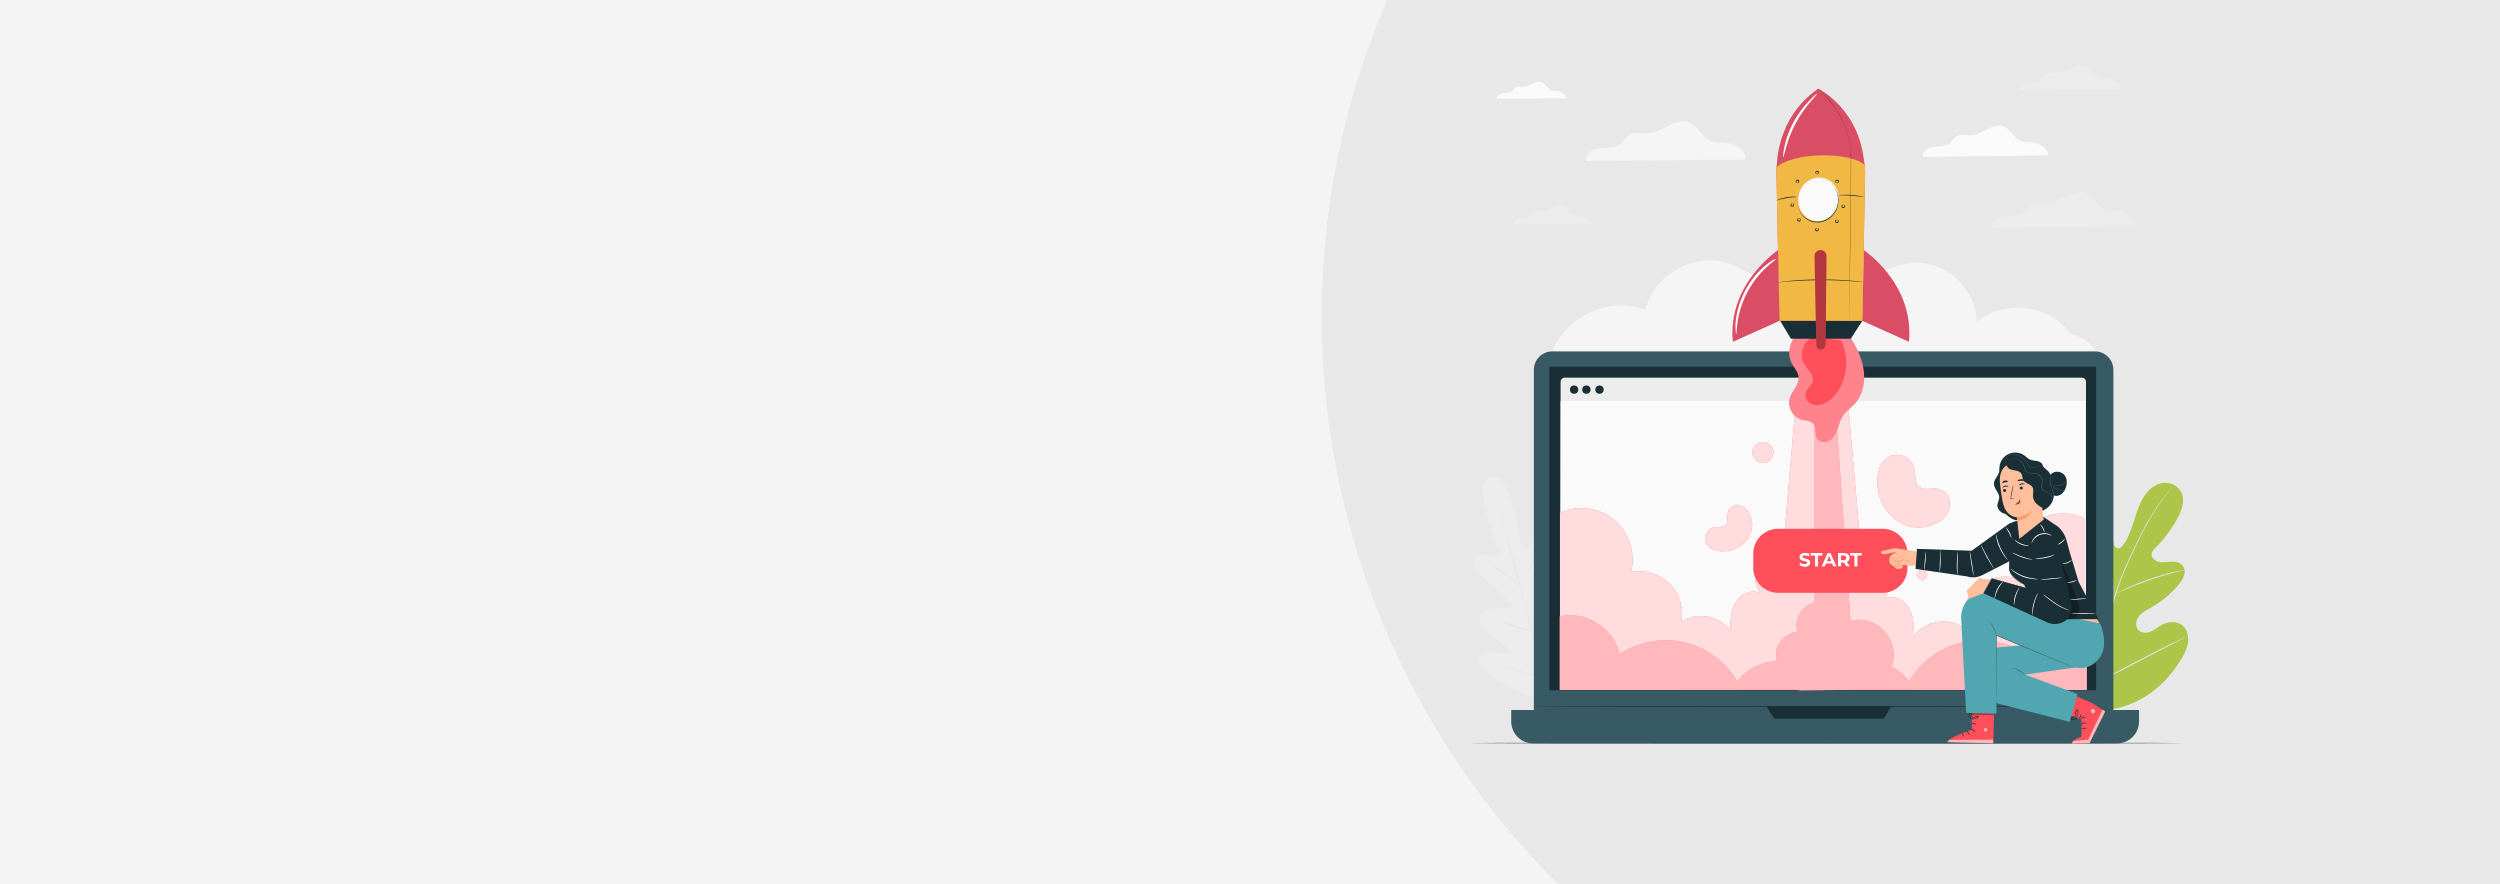 <?xml version="1.0" encoding="utf-8"?>
<!-- Generator: Adobe Illustrator 19.0.0, SVG Export Plug-In . SVG Version: 6.00 Build 0)  -->
<svg version="1.1" id="Layer_1" xmlns="http://www.w3.org/2000/svg" xmlns:xlink="http://www.w3.org/1999/xlink" x="0px" y="0px"
	 viewBox="0 0 1980 700" style="enable-background:new 0 0 1980 700;" xml:space="preserve">
<style type="text/css">
	.st0{clip-path:url(#XMLID_9_);fill:#F4F4F4;}
	.st1{clip-path:url(#XMLID_9_);fill:#E8E8E8;}
	.st2{fill:#F5F5F5;}
	.st3{fill:#FAFAFA;}
	.st4{fill:#ECECEC;}
	.st5{fill:#E1E1E1;}
	.st6{fill:#ADC548;}
	.st7{fill:#1A2E35;}
	.st8{fill:#375A64;}
	.st9{fill:#FF4F5B;}
	.st10{opacity:0.8;}
	.st11{fill:#FFFFFF;}
	.st12{opacity:0.6;}
	.st13{opacity:0.3;}
	.st14{fill:#D94D65;}
	.st15{fill:#F1B844;}
	.st16{fill:#50A6B1;}
	.st17{fill:#FFBF9D;}
	.st18{fill:#FF9A6C;}
</style>
<g id="XMLID_5_">
	<defs>
		<rect id="XMLID_4_" width="1980" height="700"/>
	</defs>
	<clipPath id="XMLID_9_">
		<use xlink:href="#XMLID_4_"  style="overflow:visible;"/>
	</clipPath>
	<rect id="XMLID_2_" class="st0" width="1980" height="700"/>
	<circle id="XMLID_3_" class="st1" cx="1679.9" cy="250.8" r="633.1"/>
</g>
<g id="XMLID_768_">
	<g id="XMLID_1003_">
		<g id="XMLID_1004_">
			<path id="XMLID_1005_" class="st2" d="M1639.6,264.2c-15.9-23.1-53-27.6-74-8.9c-0.4-18.8-12.9-36.8-30.3-43.8
				c-17.4-7-38.9-2.7-52.2,10.6c3-10.5-8-20.8-19-21.3c-10.9-0.6-21,5.3-30.4,10.9c-9.4,5.6-19.5,11.4-30.5,10.7
				c-11.8-0.8-21.6-9-32.7-13.3c-27-10.4-61.2,8.1-67.2,36.4c-29.9-12.1-68.3,7.7-75.8,39.1l438,5.1
				C1662.6,277.2,1652.1,266.9,1639.6,264.2z"/>
		</g>
	</g>
	<g id="XMLID_999_">
		<g id="XMLID_1000_">
			<g id="XMLID_1001_">
				<path id="XMLID_1002_" class="st3" d="M1622,123.2c0.8-5.5-7-10-12.8-10.5c-2.8-0.2-5.7,0.2-8.3-0.7c-5.7-2-8-9.4-13.6-11.7
					c-4.2-1.8-9-0.2-13,1.8c-4,2-8,4.6-12.5,4.9c-3.9,0.3-8.2-1.2-11.6,0.7c-2.6,1.4-3.9,4.4-6.3,6.1c-2.3,1.7-5.3,2.1-8.2,2.2
					c-2.9,0.2-5.8,0.2-8.4,1.4c-2.6,1.2-4.8,4-4.2,6.8L1622,123.2z"/>
			</g>
		</g>
	</g>
	<g id="XMLID_995_">
		<g id="XMLID_996_">
			<g id="XMLID_997_">
				<path id="XMLID_998_" class="st3" d="M1240.7,77.9c0.4-3.1-3.9-5.6-7.2-5.9c-1.6-0.1-3.2,0.1-4.6-0.4c-3.2-1.1-4.5-5.2-7.6-6.5
					c-2.3-1-5-0.1-7.3,1c-2.3,1.1-4.5,2.6-7,2.7c-2.2,0.1-4.6-0.7-6.5,0.4c-1.4,0.8-2.2,2.4-3.5,3.4c-1.3,0.9-3,1.2-4.6,1.2
					s-3.3,0.1-4.7,0.8c-1.5,0.7-2.7,2.2-2.4,3.8L1240.7,77.9z"/>
			</g>
		</g>
	</g>
	<g id="XMLID_991_">
		<g id="XMLID_992_">
			<g id="XMLID_993_">
				<path id="XMLID_994_" class="st4" d="M1692.2,179.3c0.9-6.3-8.1-11.5-14.8-12.1c-3.2-0.3-6.5,0.2-9.6-0.8
					c-6.6-2.3-9.2-10.8-15.6-13.5c-4.8-2-10.3-0.2-14.9,2.1c-4.6,2.3-9.2,5.3-14.4,5.6c-4.5,0.3-9.4-1.4-13.4,0.8
					c-2.9,1.6-4.5,5-7.2,7c-2.7,2-6.1,2.4-9.4,2.6s-6.7,0.2-9.7,1.6c-3,1.4-5.5,4.5-4.9,7.8L1692.2,179.3z"/>
			</g>
		</g>
	</g>
	<g id="XMLID_987_">
		<g id="XMLID_988_">
			<g id="XMLID_989_">
				<path id="XMLID_990_" class="st4" d="M1679.9,70.8c0.6-4.5-5.7-8.1-10.4-8.5c-2.3-0.2-4.6,0.2-6.7-0.6c-4.6-1.6-6.5-7.6-11-9.5
					c-3.4-1.4-7.3-0.2-10.5,1.5c-3.3,1.6-6.5,3.7-10.2,3.9c-3.2,0.2-6.6-1-9.4,0.6c-2.1,1.2-3.2,3.5-5.1,5c-1.9,1.4-4.3,1.7-6.6,1.8
					c-2.3,0.1-4.7,0.1-6.8,1.1c-2.1,1-3.9,3.2-3.4,5.5L1679.9,70.8z"/>
			</g>
		</g>
	</g>
	<g id="XMLID_983_">
		<g id="XMLID_984_">
			<g id="XMLID_985_">
				<path id="XMLID_986_" class="st4" d="M1258.8,177.1c0.5-3.3-4.2-6-7.7-6.3c-1.7-0.1-3.4,0.1-5-0.4c-3.4-1.2-4.8-5.6-8.2-7.1
					c-2.5-1.1-5.4-0.1-7.8,1.1c-2.4,1.2-4.8,2.8-7.6,2.9c-2.4,0.2-4.9-0.7-7,0.4c-1.5,0.9-2.3,2.6-3.8,3.7c-1.4,1-3.2,1.2-4.9,1.3
					c-1.7,0.1-3.5,0.1-5.1,0.8c-1.6,0.7-2.9,2.4-2.5,4.1L1258.8,177.1z"/>
			</g>
		</g>
	</g>
	<g id="XMLID_979_">
		<g id="XMLID_980_">
			<g id="XMLID_981_">
				<path id="XMLID_982_" class="st2" d="M1382.4,126.3c1-7-8.9-12.8-16.3-13.4c-3.5-0.3-7.2,0.3-10.6-0.9
					c-7.3-2.5-10.2-11.9-17.3-14.9c-5.3-2.2-11.4-0.2-16.5,2.3c-5.1,2.6-10.2,5.8-16,6.2c-5,0.3-10.4-1.5-14.8,0.9
					c-3.3,1.8-5,5.6-8,7.8c-2.9,2.2-6.8,2.6-10.4,2.8c-3.6,0.2-7.4,0.2-10.7,1.8s-6.1,5-5.4,8.6L1382.4,126.3z"/>
			</g>
		</g>
	</g>
	<g id="XMLID_944_">
		<g id="XMLID_976_">
			<g id="XMLID_977_">
				<g id="XMLID_978_">
					<path id="XMLID_1626_" class="st4" d="M1180.7,377.6c0,0-10.2,1.5-4.4,23.9c5.8,22.4,10.7,34,10.7,34s0.8,5.1-3.3,4.9
						c-4.1-0.1-12.5-3.4-15.3,1c-2.9,4.6-0.3,10.1,6.1,15.9c6.4,5.8,20.1,18.9,21.3,20.1c1.2,1.2,2.1,3.7-0.7,4
						c-2.8,0.3-22.8-1.9-23.3,7.6c-0.5,9.5,20.1,22.6,22.3,24.1c2.2,1.5,2.6,2.6,2.1,3.9c-0.5,1.3-7.1-0.1-12.8-0.5
						c-5.7-0.4-12.4,0.1-12.2,5.6c0.2,5.5,11,19.5,42.5,29.8l14.9,3.8l11-10.9c22.1-24.7,24.5-42.2,21.8-47.1
						c-2.6-4.9-8.7-2-13.4,1.3c-4.7,3.2-9.8,7.8-10.8,6.9c-1.1-0.9-1.4-2-0.2-4.4c1.2-2.4,12.4-24.1,7.2-32.1c-5.2-8-21.3,4-24,5.1
						c-2.6,1.1-3.1-1.5-2.6-3.1c0.5-1.7,5.7-19.9,8.4-28.1c2.7-8.2,2.1-14.3-2.7-16.8c-4.7-2.4-10.2,4.6-13.7,6.8
						c-3.5,2.2-5.3-2.6-5.3-2.6s-1.6-12.5-7.8-34.8c-6.2-22.3-16-18.3-16-18.3"/>
				</g>
			</g>
		</g>
		<g id="XMLID_972_">
			<g id="XMLID_973_">
				<g id="XMLID_974_">
					<g id="XMLID_975_">
						<path id="XMLID_1622_" class="st5" d="M1228.7,559.4c-4.5-16.4-12-45.7-18.6-70.8c-6.6-25.1-12.6-47.9-17-64.3
							c-2.2-8.2-4-14.8-5.3-19.5c-0.6-2.3-1.1-4.1-1.4-5.3c-0.2-0.6-0.3-1.1-0.4-1.4c-0.1-0.3-0.1-0.5-0.1-0.5s0.1,0.2,0.2,0.5
							c0.1,0.3,0.2,0.8,0.4,1.4c0.4,1.2,0.9,3,1.5,5.3c1.3,4.6,3.2,11.2,5.4,19.4c4.5,16.4,10.6,39.1,17.1,64.3
							c6.6,25.1,14.1,54.4,18.5,70.9"/>
					</g>
				</g>
			</g>
		</g>
		<g id="XMLID_968_">
			<g id="XMLID_969_">
				<g id="XMLID_970_">
					<g id="XMLID_971_">
						<path id="XMLID_1617_" class="st5" d="M1179.9,446.4c0,0,0.4,0.2,1,0.5c0.6,0.4,1.5,0.9,2.6,1.6c2.2,1.4,5.1,3.4,8.3,5.6
							c3.1,2.2,6,4.2,8.1,5.8c1,0.7,1.8,1.3,2.5,1.7c0.6,0.4,0.9,0.6,0.9,0.7s-0.4-0.2-1-0.5c-0.6-0.4-1.5-0.9-2.6-1.6
							c-2.1-1.4-5-3.4-8.2-5.7c-3.2-2.2-6-4.2-8.2-5.7c-1-0.7-1.8-1.3-2.5-1.7C1180.2,446.7,1179.9,446.5,1179.9,446.4z"/>
					</g>
				</g>
			</g>
		</g>
		<g id="XMLID_964_">
			<g id="XMLID_965_">
				<g id="XMLID_966_">
					<g id="XMLID_967_">
						
							<ellipse id="XMLID_1612_" transform="matrix(-0.536 0.844 -0.844 -0.536 2241.576 -336.423)" class="st5" cx="1213.3" cy="447.9" rx="16.3" ry="0.2"/>
					</g>
				</g>
			</g>
		</g>
		<g id="XMLID_960_">
			<g id="XMLID_961_">
				<g id="XMLID_962_">
					<g id="XMLID_963_">
						<path id="XMLID_1607_" class="st5" d="M1212.9,500.7c0,0,0.3-0.3,0.8-0.8c0.6-0.5,1.4-1.2,2.3-2c2-1.7,4.6-4.1,7.5-6.9
							c2.9-2.7,5.4-5.3,7.2-7.2c0.9-0.9,1.6-1.6,2.1-2.2c0.5-0.5,0.8-0.8,0.8-0.8c0,0-0.2,0.3-0.7,0.9c-0.5,0.6-1.2,1.4-2,2.3
							c-1.7,1.9-4.2,4.6-7.1,7.3c-2.9,2.8-5.6,5.1-7.6,6.8c-1,0.8-1.8,1.5-2.4,1.9C1213.3,500.5,1212.9,500.7,1212.9,500.7z"/>
					</g>
				</g>
			</g>
		</g>
		<g id="XMLID_956_">
			<g id="XMLID_957_">
				<g id="XMLID_958_">
					<g id="XMLID_959_">
						<path id="XMLID_1602_" class="st5" d="M1187.6,491.8c0,0,0.4,0.1,1,0.2c0.7,0.2,1.7,0.5,2.7,0.8c2.3,0.7,5.5,1.8,9,2.9
							c3.5,1.2,6.6,2.3,8.9,3.1c1.1,0.4,2,0.7,2.7,1c0.6,0.2,1,0.4,1,0.4c0,0-0.4-0.1-1-0.2c-0.7-0.2-1.7-0.5-2.7-0.8
							c-2.3-0.7-5.5-1.8-9-2.9c-3.5-1.2-6.6-2.3-8.9-3.1c-1.1-0.4-2-0.7-2.7-1C1188,492,1187.6,491.9,1187.6,491.8z"/>
					</g>
				</g>
			</g>
		</g>
		<g id="XMLID_951_">
			<g id="XMLID_952_">
				<g id="XMLID_953_">
					<g id="XMLID_954_">
						<path id="XMLID_1597_" class="st5" d="M1190.7,527.2c0,0,0.5,0.1,1.3,0.3c0.9,0.3,2.1,0.6,3.5,1.1c3,0.9,7,2.2,11.5,3.7
							c4.5,1.5,8.5,2.8,11.5,3.8c1.4,0.5,2.6,0.9,3.5,1.2c0.8,0.3,1.3,0.5,1.2,0.5c0,0-0.5-0.1-1.3-0.3c-0.9-0.3-2.1-0.6-3.5-1.1
							c-3-0.9-7-2.2-11.5-3.7c-4.5-1.5-8.5-2.8-11.5-3.8c-1.4-0.5-2.6-0.9-3.5-1.2C1191.1,527.4,1190.7,527.3,1190.7,527.2z"/>
					</g>
				</g>
			</g>
		</g>
		<g id="XMLID_946_">
			<g id="XMLID_947_">
				<g id="XMLID_948_">
					<g id="XMLID_949_">
						<path id="XMLID_1592_" class="st5" d="M1222.5,537.3c0,0,0.3-0.4,1-1c0.7-0.7,1.7-1.6,2.8-2.7c2.4-2.3,5.7-5.4,9.3-9
							c3.6-3.6,6.7-6.9,8.9-9.3c1.1-1.2,2-2.1,2.7-2.9c0.6-0.7,1-1,1-1c0,0-0.3,0.4-0.9,1.1c-0.6,0.7-1.5,1.7-2.6,3
							c-2.2,2.5-5.3,5.9-8.9,9.5c-3.6,3.6-6.9,6.7-9.4,8.9c-1.2,1.1-2.2,2-3,2.6C1222.9,537,1222.5,537.3,1222.5,537.3z"/>
					</g>
				</g>
			</g>
		</g>
	</g>
	<g id="XMLID_897_">
		<g id="XMLID_937_">
			<g id="XMLID_938_">
				<g id="XMLID_939_">
					<g id="XMLID_941_">
						<g id="XMLID_942_">
							<g id="XMLID_943_">
								<path id="XMLID_1586_" class="st6" d="M1654.8,560.6c-24.9-13.8-34.3-44.5-37.2-72.8c-0.5-4.7-1.6-9.6-0.1-14.1
									c1.5-4.4,6.1-7.9,10.3-6.5c3.5,1.2,5.5,5.1,7.8,8.2c3,4.1,7.2,7.3,11.8,9.1c3,1.2,6.6,1.6,9.2-0.4c3.5-2.8,3.2-8.4,2.5-13.1
									c-1.2-8.7-2.5-17.5-3.7-26.2c-0.7-4.7-1.3-9.5-0.6-14.1c0.8-4.6,3.2-9.2,7.2-11c4-1.8,9.5,0,11,4.5c0.6,1.9,0.5,3.9,0.9,5.8
									c0.4,1.9,1.5,4,3.3,4.3c1.8,0.3,3.4-1.3,4.5-2.8c3.9-5.4,6.1-11.9,8.2-18.3c2.1-6.5,4-13,7.4-18.8
									c3.4-5.7,8.5-10.6,14.8-11.8c6.2-1.2,13.5,2,15.9,8.3c2.5,6.4-0.2,13.6-3.4,19.5c-4.8,8.7-10.7,16.7-17.6,23.6
									c-1.2,1.2-2.6,2.6-2.9,4.4c-0.5,3.3,2.7,6,5.7,6.6c3.4,0.7,6.9-0.1,10.4-0.2c3.5,0,7.4,1.1,9.2,4.3
									c2.4,4.5-0.6,10.1-3.9,13.9c-6.5,7.6-14.2,14-22.7,18.7c-3.1,1.7-6.3,3.3-8.6,6.1c-2.3,2.8-3.3,7.2-1.3,10.3
									c2,3.1,6.2,3.6,9.5,2.5c3.3-1.1,6-3.5,9.1-5.3c5.7-3.3,13.5-3.9,18.1,1.1c3,3.3,3.9,8.4,3.2,12.9c-0.7,4.5-2.8,8.7-5.1,12.5
									c-8,13.4-19.1,24.9-32.3,32C1682.1,560.9,1669.4,564.1,1654.8,560.6"/>
							</g>
						</g>
					</g>
				</g>
			</g>
		</g>
		<g id="XMLID_929_">
			<g id="XMLID_930_">
				<g id="XMLID_931_">
					<g id="XMLID_932_">
						<g id="XMLID_933_">
							<g id="XMLID_934_">
								<g id="XMLID_935_">
									<path id="XMLID_1579_" class="st5" d="M1659.2,542c2-14.8,5.4-30.8,9.5-47.4c1-4.1,2.1-8.2,3.1-12.3c1-4,2-8,3.3-11.8
										c2.4-7.7,5.3-14.9,8.2-21.6c2.9-6.7,5.9-13,8.8-18.8c2.9-5.8,5.6-11.2,8.3-16c5.4-9.6,10.6-16.8,14.4-21.5
										c1.9-2.4,3.4-4.2,4.4-5.4c0.5-0.6,0.9-1,1.2-1.4c0.3-0.3,0.4-0.5,0.4-0.4c0,0-0.1,0.2-0.4,0.5c-0.3,0.4-0.7,0.8-1.1,1.4
										c-1,1.2-2.5,3.1-4.3,5.5c-3.7,4.8-8.8,12-14.1,21.6c-2.7,4.8-5.4,10.2-8.2,16c-2.8,5.8-5.8,12.1-8.7,18.8
										c-2.9,6.7-5.7,13.9-8.1,21.5c-1.2,3.8-2.2,7.8-3.2,11.8c-1,4-2,8.1-3.1,12.3c-4.1,16.6-7.5,32.5-9.5,47.2"/>
								</g>
							</g>
						</g>
					</g>
				</g>
			</g>
		</g>
		<g id="XMLID_921_">
			<g id="XMLID_922_">
				<g id="XMLID_923_">
					<g id="XMLID_924_">
						<g id="XMLID_926_">
							<g id="XMLID_927_">
								<g id="XMLID_928_">
									<path id="XMLID_1571_" class="st5" d="M1675.3,470.4c-0.1,0-0.3-0.7-0.7-1.9c-0.4-1.3-0.9-3.1-1.6-5.4
										c-1.2-4.6-2.8-11-4.4-18c-1.7-7-3.3-13.4-4.6-17.9c-0.6-2.3-1.2-4.1-1.6-5.4c-0.4-1.3-0.6-2-0.5-2c0.1,0,0.3,0.7,0.8,1.9
										c0.5,1.2,1.1,3,1.8,5.3c1.5,4.5,3.2,10.9,4.8,17.9c1.6,7,3.1,13.3,4.2,18.1c0.5,2.2,1,4,1.3,5.5
										C1675.2,469.7,1675.3,470.4,1675.3,470.4z"/>
								</g>
							</g>
						</g>
					</g>
				</g>
			</g>
		</g>
		<g id="XMLID_914_">
			<g id="XMLID_915_">
				<g id="XMLID_916_">
					<g id="XMLID_917_">
						<g id="XMLID_918_">
							<g id="XMLID_919_">
								<g id="XMLID_920_">
									<path id="XMLID_1563_" class="st5" d="M1730.1,451.4c0,0.1-0.8,0.3-2.2,0.6c-1.4,0.3-3.5,0.8-6,1.5c-5.1,1.3-12,3.4-19.6,6
										c-7.6,2.7-14.3,5.4-19.2,7.5c-2.4,1-4.4,1.9-5.7,2.6c-1.3,0.6-2.1,0.9-2.1,0.9c0-0.1,0.7-0.5,2-1.2
										c1.3-0.7,3.2-1.7,5.6-2.8c4.8-2.3,11.5-5.1,19.1-7.8c7.6-2.6,14.6-4.6,19.7-5.8c2.6-0.6,4.7-1,6.1-1.2
										C1729.3,451.5,1730.1,451.4,1730.1,451.4z"/>
								</g>
							</g>
						</g>
					</g>
				</g>
			</g>
		</g>
		<g id="XMLID_906_">
			<g id="XMLID_907_">
				<g id="XMLID_908_">
					<g id="XMLID_909_">
						<g id="XMLID_910_">
							<g id="XMLID_911_">
								<g id="XMLID_913_">
									<path id="XMLID_1555_" class="st5" d="M1659.7,540.8c0,0-0.2-0.2-0.5-0.7c-0.3-0.6-0.8-1.2-1.3-2c-1.1-1.8-2.6-4.4-4.4-7.7
										c-3.6-6.5-8.4-15.7-13.6-25.9c-5.1-10.2-9.8-19.4-13.3-26c-1.7-3.2-3.1-5.8-4.2-7.8c-0.5-0.9-0.8-1.6-1.1-2.1
										c-0.2-0.5-0.4-0.8-0.3-0.8c0,0,0.2,0.2,0.5,0.7c0.3,0.6,0.8,1.2,1.3,2c1.1,1.8,2.6,4.4,4.4,7.7c3.6,6.5,8.4,15.7,13.6,25.9
										c5.1,10.2,9.8,19.4,13.3,26c1.7,3.2,3.1,5.8,4.2,7.8c0.5,0.9,0.8,1.6,1.1,2.1C1659.7,540.5,1659.8,540.8,1659.7,540.8z"/>
								</g>
							</g>
						</g>
					</g>
				</g>
			</g>
		</g>
		<g id="XMLID_898_">
			<g id="XMLID_899_">
				<g id="XMLID_900_">
					<g id="XMLID_902_">
						<g id="XMLID_903_">
							<g id="XMLID_904_">
								<g id="XMLID_905_">
									<path id="XMLID_1547_" class="st5" d="M1731.1,504.6c0,0-0.2,0.2-0.7,0.4c-0.6,0.3-1.2,0.6-2.1,1.1c-1.9,1-4.5,2.3-7.6,3.9
										c-6.5,3.3-15.3,7.9-25.1,13.1c-9.8,5.1-18.7,9.7-25.2,12.8c-3.3,1.6-5.9,2.8-7.8,3.6c-0.9,0.4-1.6,0.7-2.1,0.9
										c-0.5,0.2-0.8,0.3-0.8,0.3c0,0,0.2-0.2,0.7-0.4c0.6-0.3,1.2-0.6,2.1-1.1c1.9-1,4.5-2.3,7.6-3.9c6.5-3.3,15.3-7.9,25.1-13.1
										c9.8-5.1,18.7-9.7,25.2-12.8c3.3-1.6,5.9-2.8,7.8-3.6c0.9-0.4,1.6-0.7,2.1-0.9C1730.9,504.7,1731.1,504.6,1731.1,504.6z"/>
								</g>
							</g>
						</g>
					</g>
				</g>
			</g>
		</g>
	</g>
	<g id="XMLID_893_">
		<g id="XMLID_894_">
			<g id="XMLID_895_">
				<path id="XMLID_896_" class="st7" d="M1730,588.5c0,0.2-126.9,0.3-283.4,0.3c-156.6,0-283.4-0.1-283.4-0.3
					c0-0.2,126.9-0.3,283.4-0.3C1603.1,588.2,1730,588.3,1730,588.5z"/>
			</g>
		</g>
	</g>
	<g id="XMLID_1452_">
		<g id="XMLID_808_">
			<g id="XMLID_809_">
				<g id="XMLID_810_">
					<g id="XMLID_864_">
						<g id="XMLID_886_">
							<g id="XMLID_887_">
								<g id="XMLID_889_">
									<g id="XMLID_890_">
										<g id="XMLID_891_">
											<g id="XMLID_892_">
												<path id="XMLID_1534_" class="st8" d="M1659.2,581.8h-429.8c-8,0-14.6-6.5-14.6-14.6V292.9c0-8,6.5-14.6,14.6-14.6
													h429.8c8,0,14.6,6.5,14.6,14.6v274.4C1673.7,575.3,1667.2,581.8,1659.2,581.8z"/>
											</g>
										</g>
									</g>
								</g>
							</g>
						</g>
						<g id="XMLID_880_">
							<g id="XMLID_881_">
								<g id="XMLID_882_">
									<g id="XMLID_883_">
										<g id="XMLID_884_">
											<g id="XMLID_885_">
												<path id="XMLID_1527_" class="st8" d="M1676.7,588.8h-462.4c-9.6,0-17.4-7.8-17.4-17.4v-9.1h497.2v9.1
													C1694.1,581,1686.3,588.8,1676.7,588.8z"/>
											</g>
										</g>
									</g>
								</g>
							</g>
						</g>
						<g id="XMLID_873_">
							<g id="XMLID_874_">
								<g id="XMLID_875_">
									<g id="XMLID_877_">
										<g id="XMLID_878_">
											<g id="XMLID_879_">
												<rect id="XMLID_1520_" x="1227.1" y="290.4" class="st7" width="433" height="256.3"/>
											</g>
										</g>
									</g>
								</g>
							</g>
						</g>
						<g id="XMLID_866_">
							<g id="XMLID_867_">
								<g id="XMLID_868_">
									<g id="XMLID_869_">
										<g id="XMLID_870_">
											<g id="XMLID_871_">
												<polygon id="XMLID_872_" class="st7" points="1399,559.4 1405.2,569.2 1492,569.2 1497.7,559.4 												"/>
											</g>
										</g>
									</g>
								</g>
							</g>
						</g>
					</g>
					<g id="XMLID_819_">
						<g id="XMLID_820_">
							<g id="XMLID_821_">
								<g id="XMLID_857_">
									<g id="XMLID_858_">
										<g id="XMLID_859_">
											<g id="XMLID_860_">
												<g id="XMLID_861_">
													<g id="XMLID_862_">
														<g id="XMLID_863_">
															<path id="XMLID_1505_" class="st4" d="M1648.8,545.9h-409.5c-1.8,0-3.3-1.5-3.3-3.3V302.4c0-1.8,1.5-3.3,3.3-3.3
																h409.5c1.8,0,3.3,1.5,3.3,3.3v240.3C1652.1,544.4,1650.6,545.9,1648.8,545.9z"/>
														</g>
													</g>
												</g>
											</g>
										</g>
									</g>
								</g>
								<g id="XMLID_848_">
									<g id="XMLID_849_">
										<g id="XMLID_850_">
											<g id="XMLID_851_">
												<g id="XMLID_852_">
													<g id="XMLID_853_">
														<g id="XMLID_855_">
															<polygon id="XMLID_856_" class="st3" points="1651.7,546.2 1235.6,546.2 1236,317.5 1651.7,317.5 															"/>
														</g>
													</g>
												</g>
											</g>
										</g>
									</g>
								</g>
								<g id="XMLID_840_">
									<g id="XMLID_841_">
										<g id="XMLID_842_">
											<g id="XMLID_843_">
												<g id="XMLID_844_">
													<g id="XMLID_845_">
														<g id="XMLID_846_">
															<circle id="XMLID_847_" class="st7" cx="1266.8" cy="308.6" r="3.3"/>
														</g>
													</g>
												</g>
											</g>
										</g>
									</g>
								</g>
								<g id="XMLID_831_">
									<g id="XMLID_832_">
										<g id="XMLID_833_">
											<g id="XMLID_834_">
												<g id="XMLID_835_">
													<g id="XMLID_836_">
														<g id="XMLID_837_">
															<circle id="XMLID_838_" class="st7" cx="1246.7" cy="308.6" r="3.3"/>
														</g>
													</g>
												</g>
											</g>
										</g>
									</g>
								</g>
								<g id="XMLID_822_">
									<g id="XMLID_823_">
										<g id="XMLID_824_">
											<g id="XMLID_825_">
												<g id="XMLID_826_">
													<g id="XMLID_827_">
														<g id="XMLID_829_">
															<circle id="XMLID_830_" class="st7" cx="1256.4" cy="308.6" r="3.3"/>
														</g>
													</g>
												</g>
											</g>
										</g>
									</g>
								</g>
							</g>
						</g>
					</g>
					<g id="XMLID_811_">
						<g id="XMLID_812_">
							<g id="XMLID_814_">
								<g id="XMLID_815_">
									<g id="XMLID_816_">
										<g id="XMLID_817_">
											<path id="XMLID_818_" class="st7" d="M1669.8,559.4c0,0.2-101.9,0.3-227.5,0.3c-125.7,0-227.5-0.1-227.5-0.3
												c0-0.2,101.8-0.3,227.5-0.3C1567.9,559.1,1669.8,559.2,1669.8,559.4z"/>
										</g>
									</g>
								</g>
							</g>
						</g>
					</g>
				</g>
			</g>
		</g>
	</g>
	<g id="XMLID_1437_">
		<g id="XMLID_1444_">
			<g id="XMLID_804_">
				<g id="XMLID_805_">
					<path id="XMLID_806_" class="st9" d="M1607.8,416c-11.7,9.8-17.1,26.5-13.3,41.3c-10.8-2.1-22.6,1.4-30.4,9.2
						c-7.8,7.8-11.4,19.5-9.4,30.3c-11.9-8.2-30.1-5.1-38.7,6.5c-0.2-7.7-0.5-15.8-4.5-22.4c-4-6.6-13.2-10.6-19.7-6.4
						c4.9-5.5,5.6-14.3,1.7-20.6c-3.9-6.3-12.1-9.5-19.2-7.6c-0.2-9.2-6-74.6-10.9-129.8h-40.9c-4.7,54.2-10.3,116.5-10.5,125.5
						c-7.1-1.9-15.3,1.4-19.2,7.6c-3.9,6.3-3.2,15.1,1.7,20.6c-6.5-4.2-15.7-0.1-19.7,6.4c-4,6.6-4.3,14.7-4.5,22.4
						c-8.6-11.7-26.8-14.7-38.7-6.5c2.1-10.8-1.5-22.6-9.4-30.3c-7.8-7.8-19.6-11.3-30.4-9.2c3.8-14.8-1.6-31.5-13.3-41.3
						c-11.7-9.8-29.2-12.1-43-5.7v140.2h415.2V410.3C1637,403.9,1619.5,406.2,1607.8,416z"/>
				</g>
			</g>
			<g id="XMLID_1445_" class="st10">
				<g id="XMLID_800_">
					<g id="XMLID_801_">
						<path id="XMLID_803_" class="st11" d="M1607.8,416c-11.7,9.8-17.1,26.5-13.3,41.3c-10.8-2.1-22.6,1.4-30.4,9.2
							c-7.8,7.8-11.4,19.5-9.4,30.3c-11.9-8.2-30.1-5.1-38.7,6.5c-0.2-7.7-0.5-15.8-4.5-22.4c-4-6.6-13.2-10.6-19.7-6.4
							c4.9-5.5,5.6-14.3,1.7-20.6c-3.9-6.3-12.1-9.5-19.2-7.6c-0.2-9.2-6-74.6-10.9-129.8h-40.9c-4.7,54.2-10.3,116.5-10.5,125.5
							c-7.1-1.9-15.3,1.4-19.2,7.6c-3.9,6.3-3.2,15.1,1.7,20.6c-6.5-4.2-15.7-0.1-19.7,6.4c-4,6.6-4.3,14.7-4.5,22.4
							c-8.6-11.7-26.8-14.7-38.7-6.5c2.1-10.8-1.5-22.6-9.4-30.3c-7.8-7.8-19.6-11.3-30.4-9.2c3.8-14.8-1.6-31.5-13.3-41.3
							c-11.7-9.8-29.2-12.1-43-5.7v140.2h415.2V410.3C1637,403.9,1619.5,406.2,1607.8,416z"/>
					</g>
				</g>
			</g>
		</g>
		<g id="XMLID_1441_">
			<g id="XMLID_798_">
				<path id="XMLID_799_" class="st9" d="M1605.3,518.2c-14.8-10-33.9-13.5-51.3-9.5c-17.4,4-33,15.5-42,31
					c-3.6-4.9-8.5-8.9-13.9-11.7c0.4-1,0.7-2.1,1-3.2c2.5-10.7-2.2-22.7-11.2-29c-6.4-4.5-14.7-5.9-22.3-4.2l-12.3-175.1h-16.1
					v160.9c-10,1.5-16.9,13.3-13.4,22.8c-6.9,1-13.2,5.7-16.2,12.1c-1,2.1-1.1,6.4-0.3,11.4c-12.1,0.2-24.1,6.2-31.3,16
					c-9-15.5-24.6-27-42-31c-17.4-4-36.5-0.5-51.3,9.5c-4.2-20.4-27.1-35-47.4-30.1v58.4l187.3-0.2c1.2,0.3,2.5,0.5,4,0.5l45.8-0.5
					l180.4,0.2V488C1632.4,483.2,1609.6,497.7,1605.3,518.2z"/>
			</g>
		</g>
		<g id="XMLID_1438_" class="st12">
			<g id="XMLID_795_">
				<path id="XMLID_797_" class="st11" d="M1605.3,518.2c-14.8-10-33.9-13.5-51.3-9.5c-17.4,4-33,15.5-42,31
					c-3.6-4.9-8.5-8.9-13.9-11.7c0.4-1,0.7-2.1,1-3.2c2.5-10.7-2.2-22.7-11.2-29c-6.4-4.5-14.7-5.9-22.3-4.2l-12.3-175.1h-16.1
					v160.9c-10,1.5-16.9,13.3-13.4,22.8c-6.9,1-13.2,5.7-16.2,12.1c-1,2.1-1.1,6.4-0.3,11.4c-12.1,0.2-24.1,6.2-31.3,16
					c-9-15.5-24.6-27-42-31c-17.4-4-36.5-0.5-51.3,9.5c-4.2-20.4-27.1-35-47.4-30.1v58.4l187.3-0.2c1.2,0.3,2.5,0.5,4,0.5l45.8-0.5
					l180.4,0.2V488C1632.4,483.2,1609.6,497.7,1605.3,518.2z"/>
			</g>
		</g>
	</g>
	<g id="XMLID_1308_">
		<g id="XMLID_1419_">
			<g id="XMLID_785_">
				<g id="XMLID_791_">
					<g id="XMLID_792_">
						<g id="XMLID_793_">
							<g id="XMLID_794_">
								<path id="XMLID_1436_" class="st9" d="M1427.7,261.7c-9.2,4.4-13.4,17-8.6,26.1c1.9,3.6,5,6.7,5.4,10.7
									c0.6,6.2-5.2,11-7,16.9c-2.1,6.9,2.5,15.2,9.5,17c3.2,0.8,6.9,0.7,9.1,3.2c2.7,3.2,0.8,8.5,3.1,11.9c2.1,3.1,7,3.3,10.1,1.2
									c3.1-2.1,4.9-5.7,6.1-9.3c1.2-3.6,2.2-7.3,4.3-10.4c2.4-3.4,6-5.7,8.8-8.7c6.9-7.2,9-18.1,7.4-27.9
									c-1.5-9.9-6.3-18.9-11.7-27.3"/>
							</g>
						</g>
					</g>
				</g>
				<g id="XMLID_1426_" class="st13">
					<g id="XMLID_786_">
						<g id="XMLID_787_">
							<g id="XMLID_788_">
								<g id="XMLID_789_">
									<path id="XMLID_1431_" class="st11" d="M1427.7,261.7c-9.2,4.4-13.4,17-8.6,26.1c1.9,3.6,5,6.7,5.4,10.7
										c0.6,6.2-5.2,11-7,16.9c-2.1,6.9,2.5,15.2,9.5,17c3.2,0.8,6.9,0.7,9.1,3.2c2.7,3.2,0.8,8.5,3.1,11.9
										c2.1,3.1,7,3.3,10.1,1.2c3.1-2.1,4.9-5.7,6.1-9.3c1.2-3.6,2.2-7.3,4.3-10.4c2.4-3.4,6-5.7,8.8-8.7c6.9-7.2,9-18.1,7.4-27.9
										c-1.5-9.9-6.3-18.9-11.7-27.3"/>
								</g>
							</g>
						</g>
					</g>
				</g>
			</g>
			<g id="XMLID_780_">
				<g id="XMLID_781_">
					<g id="XMLID_782_">
						<g id="XMLID_783_">
							<path id="XMLID_1424_" class="st9" d="M1435.8,266.9c-7.8,3.4-11.3,14.3-6.8,21.6c2.7,4.5,7.9,8.5,6.7,13.6
								c-0.9,3.4-4.5,5.5-5.6,8.9c-1.4,4.5,2.9,9.3,7.5,9.8c4.7,0.6,9.2-1.9,12.8-5c12.3-10.8,15.3-32,7.6-46.4"/>
						</g>
					</g>
				</g>
			</g>
		</g>
		<g id="XMLID_1414_">
			<g id="XMLID_776_">
				<g id="XMLID_777_">
					<g id="XMLID_779_">
						<path id="XMLID_1418_" class="st14" d="M1476.1,198.1c0,0,40.2,26.6,35.8,72.6l-37-16.6L1476.1,198.1z"/>
					</g>
				</g>
			</g>
		</g>
		<g id="XMLID_1411_">
			<g id="XMLID_774_">
				<polygon id="XMLID_775_" class="st7" points="1409.3,253.1 1418.4,268.3 1465.8,268.3 1475,254 				"/>
			</g>
		</g>
		<g id="XMLID_1408_">
			<g id="XMLID_772_">
				<path id="XMLID_773_" class="st9" d="M1439.7,100.4c-18.7,1.3-33.2,17-32.8,35.8l2.4,117.8h65.7l2.2-117.9
					C1477.5,115.5,1460.2,99,1439.7,100.4z"/>
			</g>
		</g>
		<g id="XMLID_1405_">
			<g id="XMLID_770_">
				<path id="XMLID_771_" class="st15" d="M1439.7,100.4c-18.7,1.3-33.2,17-32.8,35.8l2.4,117.8h65.7l2.2-117.9
					C1477.5,115.5,1460.2,99,1439.7,100.4z"/>
			</g>
		</g>
		<g id="XMLID_1400_">
			<g id="XMLID_210_">
				<g id="XMLID_211_">
					<g id="XMLID_769_">
						<path id="XMLID_1404_" class="st14" d="M1408.2,198.1c0,0-40.2,26.6-35.8,72.6l37-16.6L1408.2,198.1z"/>
					</g>
				</g>
			</g>
		</g>
		<g id="XMLID_1395_">
			<g id="XMLID_207_">
				<g id="XMLID_208_">
					<g id="XMLID_209_">
						<path id="XMLID_1399_" class="st14" d="M1407.3,132.3c13.9-12.2,57.5-11.9,69.2-2c-3-43.7-36.4-60.1-36.4-60.1
							C1405.9,93.8,1407.3,132.3,1407.3,132.3z"/>
					</g>
				</g>
			</g>
		</g>
		<g id="XMLID_1389_">
			<g id="XMLID_205_">
				<g id="XMLID_227_">
					<g id="XMLID_228_">
						<g id="XMLID_206_">
							<path id="XMLID_1394_" class="st7" d="M1440,70.2c0,0,0.1,0.1,0.4,0.4c0.3,0.2,0.6,0.6,1.1,1.1c0.5,0.5,1.1,1.1,1.8,1.7
								c0.4,0.3,0.7,0.7,1.2,1.1c0.4,0.4,0.8,0.9,1.2,1.3c0.9,1,1.9,2,2.9,3.2c1,1.2,2.1,2.6,3.2,4c0.5,0.7,1.1,1.5,1.6,2.3
								c0.5,0.8,1.2,1.6,1.7,2.5c1.1,1.8,2.3,3.6,3.3,5.7c2.1,4.1,4.1,8.8,5.4,14.1c0.7,2.6,1.2,5.4,1.6,8.3
								c0.2,1.4,0.3,2.9,0.5,4.4c0.2,1.5,0.1,3,0.2,4.5c0,12.2-0.2,25.6-0.3,39.7c-0.3,28.2-0.7,53.7-1,72.2
								c-0.2,9.2-0.3,16.7-0.4,21.9c-0.1,2.6-0.1,4.6-0.1,5.9c0,0.7,0,1.2,0,1.5c0,0.3,0,0.5,0,0.5s0-0.2,0-0.5c0-0.4,0-0.9,0-1.5
								c0-1.4,0-3.4,0.1-5.9c0.1-5.2,0.2-12.6,0.3-21.9c0.2-18.5,0.6-44,0.9-72.2c0.2-14.1,0.3-27.5,0.3-39.7c0-1.5,0-3-0.1-4.5
								c-0.2-1.5-0.3-2.9-0.5-4.4c-0.4-2.9-0.9-5.6-1.6-8.2c-1.3-5.3-3.2-10-5.4-14c-1-2.1-2.2-3.9-3.3-5.7
								c-0.5-0.9-1.1-1.7-1.7-2.5c-0.6-0.8-1.1-1.6-1.6-2.3c-1.1-1.4-2.2-2.8-3.2-4c-1-1.2-2-2.2-2.9-3.2c-0.4-0.5-0.8-0.9-1.2-1.4
								c-0.4-0.4-0.8-0.8-1.1-1.1c-0.7-0.7-1.3-1.3-1.8-1.8c-0.5-0.5-0.8-0.8-1.1-1.1C1440.2,70.3,1440,70.2,1440,70.2z"/>
						</g>
					</g>
				</g>
			</g>
		</g>
		<g id="XMLID_1377_">
			<g id="XMLID_230_">
				<g id="XMLID_202_">
					<g id="XMLID_203_">
						<g id="XMLID_204_">
							
								<ellipse id="XMLID_1388_" transform="matrix(0.216 -0.977 0.977 0.216 974.37 1530.198)" class="st3" cx="1439.7" cy="158.6" rx="17.3" ry="16.1"/>
						</g>
					</g>
				</g>
			</g>
			<g id="XMLID_234_">
				<g id="XMLID_235_">
					<g id="XMLID_236_">
						<g id="XMLID_237_">
							<g id="XMLID_238_">
								<path id="XMLID_1383_" class="st7" d="M1443.4,141.7c0,0-0.1,0-0.3,0c-0.2,0-0.5-0.1-0.8-0.1c-0.2,0-0.4-0.1-0.6-0.1
									c-0.2,0-0.5,0-0.7,0c-0.3,0-0.5,0-0.8,0c-0.3,0-0.6,0-0.9,0c-0.7,0-1.4,0.2-2.2,0.3c-0.8,0.2-1.6,0.4-2.5,0.8
									c-1.7,0.7-3.6,1.8-5.3,3.4c-1.7,1.6-3.3,3.7-4.3,6.3c-0.2,0.7-0.5,1.3-0.7,2c-0.1,0.3-0.2,0.7-0.3,1
									c-0.1,0.4-0.1,0.7-0.2,1.1l-0.1,0.5l0,0.6c0,0.4-0.1,0.7-0.1,1.1c0,0.4,0,0.8,0,1.1l0,0.6l0.1,0.6c0.3,3.1,1.4,6.3,3.6,8.9
									c2,2.7,5.2,4.7,8.7,5.5c3.5,0.7,7.2,0.2,10.2-1.4c3-1.5,5.4-3.9,7-6.6l0.3-0.5l0.3-0.5c0.2-0.3,0.3-0.7,0.5-1
									c0.1-0.4,0.3-0.7,0.4-1.1l0.2-0.5l0.1-0.5c0.1-0.4,0.2-0.7,0.3-1.1c0.1-0.4,0.1-0.7,0.2-1.1c0.2-0.7,0.2-1.4,0.2-2.1
									c0.2-2.8-0.4-5.4-1.2-7.6c-0.9-2.2-2.1-4-3.4-5.3c-0.6-0.7-1.3-1.2-1.9-1.7c-0.7-0.5-1.3-0.9-1.9-1.2
									c-0.3-0.2-0.6-0.3-0.8-0.4c-0.3-0.1-0.5-0.2-0.8-0.3c-0.2-0.1-0.5-0.2-0.7-0.3c-0.2-0.1-0.4-0.1-0.6-0.2
									c-0.3-0.1-0.6-0.2-0.8-0.2C1443.5,141.7,1443.4,141.7,1443.4,141.7c0,0,0.1,0,0.3,0.1c0.2,0,0.4,0.1,0.8,0.2
									c0.2,0,0.4,0.1,0.6,0.2c0.2,0.1,0.4,0.2,0.7,0.3c0.2,0.1,0.5,0.2,0.8,0.3c0.3,0.1,0.5,0.3,0.8,0.4c0.6,0.3,1.2,0.7,1.9,1.2
									c0.6,0.5,1.3,1,2,1.7c1.3,1.4,2.6,3.2,3.5,5.4c0.9,2.2,1.5,4.8,1.3,7.7c-0.1,0.7-0.1,1.4-0.2,2.1c-0.1,0.4-0.1,0.7-0.2,1.1
									c-0.1,0.4-0.2,0.7-0.3,1.1l-0.1,0.5l-0.2,0.5c-0.1,0.4-0.3,0.7-0.4,1.1c-0.2,0.3-0.3,0.7-0.5,1.1l-0.3,0.5l-0.3,0.5
									c-1.6,2.7-4,5.2-7.1,6.8c-3.1,1.6-6.8,2.1-10.4,1.4c-3.6-0.8-6.8-2.9-8.8-5.6c-2.1-2.7-3.3-6-3.6-9.1l-0.1-0.6l0-0.6
									c0-0.4,0-0.8,0-1.2c0-0.4,0.1-0.8,0.1-1.1l0-0.6l0.1-0.6c0.1-0.4,0.1-0.7,0.2-1.1c0.1-0.4,0.2-0.7,0.3-1.1
									c0.2-0.7,0.4-1.4,0.7-2c1-2.6,2.7-4.8,4.4-6.4c1.8-1.6,3.7-2.7,5.4-3.4c0.9-0.4,1.7-0.6,2.5-0.7c0.8-0.1,1.5-0.3,2.2-0.3
									c0.3,0,0.6,0,0.9,0c0.3,0,0.6,0,0.8,0.1c0.3,0,0.5,0,0.7,0c0.2,0,0.4,0.1,0.6,0.1c0.3,0.1,0.6,0.1,0.8,0.1
									C1443.3,141.7,1443.4,141.7,1443.4,141.7z"/>
							</g>
						</g>
					</g>
				</g>
			</g>
		</g>
		<g id="XMLID_1374_">
			<g id="XMLID_239_">
				<path id="XMLID_240_" class="st5" d="M1409.3,253.1"/>
			</g>
		</g>
		<g id="XMLID_1370_">
			<g id="XMLID_241_">
				<g id="XMLID_242_">
					<path id="XMLID_243_" class="st7" d="M1423,156c0,0.2-3.7,0.1-8.2,0.9c-4.5,0.8-7.9,2.1-8,2c0-0.1,0.8-0.5,2.2-1.1
						c1.4-0.5,3.4-1.1,5.7-1.6c2.3-0.4,4.4-0.5,5.9-0.5C1422.1,155.8,1423,155.9,1423,156z"/>
				</g>
			</g>
		</g>
		<g id="XMLID_1366_">
			<g id="XMLID_244_">
				<g id="XMLID_245_">
					<path id="XMLID_246_" class="st7" d="M1476.1,156c0,0.1-1.1,0-2.9-0.3c-1.8-0.2-4.3-0.5-7.1-0.7c-2.8-0.2-5.3-0.3-7.1-0.3
						c-1.8,0-3,0-3-0.1c0-0.1,1.1-0.2,3-0.3c1.8-0.1,4.4-0.1,7.2,0.1c2.8,0.2,5.3,0.6,7.1,0.9C1475,155.6,1476.1,155.9,1476.1,156z"
						/>
				</g>
			</g>
		</g>
		<g id="XMLID_1362_">
			<g id="XMLID_247_">
				<g id="XMLID_248_">
					<path id="XMLID_201_" class="st7" d="M1476.5,223.4c0,0-0.2,0-0.7,0c-0.5,0-1.2-0.1-2-0.1c-1.8-0.1-4.3-0.3-7.3-0.6
						c-6.2-0.4-14.7-0.9-24.1-0.8c-9.4,0-17.9,0.4-24.1,0.9c-3,0.2-5.5,0.4-7.3,0.6c-0.8,0.1-1.5,0.1-2,0.2c-0.5,0-0.7,0-0.7,0
						c0,0,0.2-0.1,0.7-0.1c0.5-0.1,1.2-0.2,2-0.3c1.7-0.2,4.2-0.5,7.3-0.8c6.2-0.6,14.7-1.1,24.1-1.1c9.4,0,18,0.5,24.1,1
						c3.1,0.3,5.6,0.5,7.3,0.8c0.8,0.1,1.4,0.2,2,0.3C1476.3,223.3,1476.5,223.4,1476.5,223.4z"/>
				</g>
			</g>
		</g>
		<g id="XMLID_1358_">
			<g id="XMLID_250_">
				<g id="XMLID_251_">
					<path id="XMLID_200_" class="st7" d="M1424.8,172.9c0,0.1-0.4,0.1-0.7,0.6c-0.1,0.2-0.2,0.5-0.1,0.8c0.1,0.3,0.4,0.5,0.7,0.5
						c0.4,0,0.7-0.1,0.8-0.4c0.1-0.3,0.1-0.6,0-0.8c-0.2-0.5-0.6-0.6-0.6-0.7c0-0.1,0.6-0.2,1,0.5c0.2,0.3,0.4,0.8,0.1,1.3
						c-0.2,0.5-0.8,0.9-1.4,0.8c-0.6,0-1.2-0.5-1.3-1c-0.1-0.6,0.1-1,0.4-1.3C1424.3,172.6,1424.8,172.8,1424.8,172.9z"/>
				</g>
			</g>
		</g>
		<g id="XMLID_1354_">
			<g id="XMLID_199_">
				<g id="XMLID_254_">
					<path id="XMLID_255_" class="st7" d="M1439.1,180.6c0,0.1-0.4,0.1-0.7,0.6c-0.1,0.2-0.2,0.5-0.1,0.8c0.1,0.3,0.4,0.5,0.7,0.5
						c0.4,0,0.7-0.1,0.8-0.4c0.1-0.3,0.1-0.6,0-0.8c-0.2-0.5-0.6-0.6-0.6-0.7c0-0.1,0.6-0.2,1,0.5c0.2,0.3,0.4,0.8,0.1,1.3
						c-0.2,0.5-0.8,0.9-1.4,0.8c-0.6,0-1.2-0.5-1.3-1c-0.1-0.6,0.1-1,0.4-1.3C1438.6,180.4,1439.1,180.5,1439.1,180.6z"/>
				</g>
			</g>
		</g>
		<g id="XMLID_1350_">
			<g id="XMLID_256_">
				<g id="XMLID_257_">
					<path id="XMLID_258_" class="st7" d="M1454.9,174c0,0.1-0.4,0.1-0.7,0.6c-0.1,0.2-0.2,0.5-0.1,0.8c0.1,0.3,0.4,0.5,0.7,0.5
						c0.4,0,0.7-0.1,0.8-0.4c0.1-0.3,0.1-0.6,0-0.8c-0.2-0.5-0.6-0.6-0.6-0.7c0-0.1,0.6-0.2,1,0.5c0.2,0.3,0.4,0.8,0.1,1.3
						c-0.2,0.5-0.8,0.9-1.4,0.8c-0.6,0-1.2-0.5-1.3-1c-0.1-0.6,0.1-1,0.4-1.3C1454.4,173.8,1454.9,174,1454.9,174z"/>
				</g>
			</g>
		</g>
		<g id="XMLID_1346_">
			<g id="XMLID_259_">
				<g id="XMLID_260_">
					<path id="XMLID_261_" class="st7" d="M1460,162.2c0,0.1-0.4,0.1-0.7,0.6c-0.1,0.2-0.2,0.5-0.1,0.8c0.1,0.3,0.4,0.5,0.7,0.5
						c0.4,0,0.7-0.1,0.8-0.4c0.1-0.3,0.1-0.6,0-0.8c-0.2-0.5-0.6-0.6-0.6-0.7c0-0.1,0.6-0.2,1,0.5c0.2,0.3,0.4,0.8,0.1,1.3
						c-0.2,0.5-0.8,0.9-1.4,0.8c-0.6,0-1.2-0.5-1.3-1c-0.1-0.6,0.1-1,0.4-1.3C1459.5,162,1460.1,162.2,1460,162.2z"/>
				</g>
			</g>
		</g>
		<g id="XMLID_1342_">
			<g id="XMLID_262_">
				<g id="XMLID_263_">
					<path id="XMLID_197_" class="st7" d="M1419.6,161.1c0,0.1-0.4,0.1-0.7,0.6c-0.1,0.2-0.2,0.5-0.1,0.8c0.1,0.3,0.4,0.5,0.7,0.5
						c0.4,0,0.7-0.1,0.8-0.4c0.1-0.3,0.1-0.6,0-0.8c-0.2-0.5-0.6-0.6-0.6-0.7c0-0.1,0.6-0.2,1,0.5c0.2,0.3,0.4,0.8,0.1,1.3
						c-0.2,0.5-0.8,0.9-1.4,0.8c-0.6,0-1.2-0.5-1.3-1c-0.1-0.6,0.1-1,0.4-1.3C1419.1,160.8,1419.6,161,1419.6,161.1z"/>
				</g>
			</g>
		</g>
		<g id="XMLID_1338_">
			<g id="XMLID_265_">
				<g id="XMLID_266_">
					<path id="XMLID_267_" class="st7" d="M1454.9,144.9c0-0.1,0.4-0.1,0.7-0.6c0.1-0.2,0.2-0.5,0.1-0.8c-0.1-0.3-0.4-0.5-0.7-0.5
						c-0.4,0-0.7,0.1-0.8,0.4c-0.1,0.3-0.1,0.6,0,0.8c0.2,0.5,0.6,0.6,0.6,0.7c0,0.1-0.6,0.2-1-0.5c-0.2-0.3-0.4-0.8-0.1-1.3
						c0.2-0.5,0.8-0.9,1.4-0.8c0.6,0,1.2,0.5,1.3,1c0.1,0.6-0.1,1-0.4,1.3C1455.4,145.2,1454.8,145,1454.9,144.9z"/>
				</g>
			</g>
		</g>
		<g id="XMLID_1334_">
			<g id="XMLID_194_">
				<g id="XMLID_195_">
					<path id="XMLID_196_" class="st7" d="M1439.1,137.9c0-0.1,0.4-0.1,0.7-0.6c0.1-0.2,0.2-0.5,0.1-0.8c-0.1-0.3-0.4-0.5-0.7-0.5
						c-0.4,0-0.7,0.1-0.8,0.4c-0.1,0.3-0.1,0.6,0,0.8c0.2,0.5,0.6,0.6,0.6,0.7c0,0.1-0.6,0.2-1-0.5c-0.2-0.3-0.4-0.8-0.1-1.3
						c0.2-0.5,0.8-0.9,1.4-0.8c0.6,0,1.2,0.5,1.3,1c0.1,0.6-0.1,1-0.4,1.3C1439.6,138.2,1439,138,1439.1,137.9z"/>
				</g>
			</g>
		</g>
		<g id="XMLID_1330_">
			<g id="XMLID_191_">
				<g id="XMLID_192_">
					<path id="XMLID_193_" class="st7" d="M1423.5,144.9c0-0.1,0.4-0.1,0.7-0.6c0.1-0.2,0.2-0.5,0.1-0.8c-0.1-0.3-0.4-0.5-0.7-0.5
						c-0.4,0-0.7,0.1-0.8,0.4c-0.1,0.3-0.1,0.6,0,0.8c0.2,0.5,0.6,0.6,0.6,0.7c0,0.1-0.6,0.2-1-0.5c-0.2-0.3-0.4-0.8-0.1-1.3
						c0.2-0.5,0.8-0.9,1.4-0.8c0.6,0,1.2,0.5,1.3,1c0.1,0.6-0.1,1-0.4,1.3C1424,145.2,1423.4,145,1423.5,144.9z"/>
				</g>
			</g>
		</g>
		<g id="XMLID_1317_">
			<g id="XMLID_185_">
				<g id="XMLID_186_">
					<g id="XMLID_188_">
						<g id="XMLID_189_">
							<g id="XMLID_190_">
								<path id="XMLID_1329_" class="st9" d="M1437.1,202.9l1.4,70.3c0,2,1.7,3.7,3.8,3.6l0,0c2,0,3.6-1.6,3.6-3.6
									c0.1-12.7,0.6-55.4,0.7-70.4c0-2.9-2.6-5.1-5.4-4.7l0,0C1438.8,198.5,1437,200.5,1437.1,202.9z"/>
							</g>
						</g>
					</g>
				</g>
			</g>
			<g id="XMLID_180_" class="st13">
				<g id="XMLID_181_">
					<g id="XMLID_182_">
						<g id="XMLID_183_">
							<g id="XMLID_184_">
								<path id="XMLID_1323_" d="M1437.1,202.9l1.4,70.3c0,2,1.7,3.7,3.8,3.6l0,0c2,0,3.6-1.6,3.6-3.6c0.1-12.7,0.6-55.4,0.7-70.4
									c0-2.9-2.6-5.1-5.4-4.7l0,0C1438.8,198.5,1437,200.5,1437.1,202.9z"/>
							</g>
						</g>
					</g>
				</g>
			</g>
		</g>
		<g id="XMLID_1313_">
			<g id="XMLID_178_">
				<g id="XMLID_179_">
					<path id="XMLID_286_" class="st11" d="M1439.3,74.2c0.2,0.2-2.1,2.5-5.5,6.5c-1.7,2-3.6,4.4-5.6,7.2c-2,2.8-4,6-5.9,9.5
						c-1.9,3.5-3.4,7-4.7,10.2c-1.2,3.2-2.2,6.2-2.9,8.7c-1.4,5-2,8.2-2.4,8.2c-0.2,0-0.1-3.3,1-8.5c0.5-2.6,1.4-5.7,2.6-9
						c1.2-3.3,2.7-6.9,4.7-10.5c1.9-3.6,4.1-6.8,6.2-9.6c2.1-2.8,4.2-5.2,6.1-7.1C1436.4,75.9,1439.1,74,1439.3,74.2z"/>
				</g>
			</g>
		</g>
		<g id="XMLID_1309_">
			<g id="XMLID_287_">
				<g id="XMLID_288_">
					<path id="XMLID_289_" class="st11" d="M1406.6,205.1c0.2,0.3-3.1,2.5-7.8,6.8c-0.6,0.5-1.2,1.1-1.8,1.7
						c-0.6,0.6-1.2,1.3-1.8,1.9c-1.3,1.3-2.5,2.9-3.9,4.5c-2.6,3.3-5.1,7.1-7.4,11.3c-2.2,4.3-3.9,8.5-5.2,12.5
						c-0.6,2-1.2,3.9-1.5,5.7c-0.2,0.9-0.4,1.8-0.6,2.6c-0.1,0.8-0.3,1.7-0.4,2.4c-0.9,6.3-0.8,10.2-1.2,10.2c-0.1,0-0.3-1-0.4-2.8
						c0-0.5-0.1-1-0.1-1.5c0-0.5,0-1.1,0-1.8c0-1.3,0-2.7,0.2-4.3c0.1-0.8,0.2-1.6,0.3-2.5c0.1-0.9,0.3-1.8,0.5-2.7
						c0.3-1.9,0.8-3.8,1.4-5.9c1.2-4.1,2.9-8.5,5.2-12.9c2.3-4.4,5-8.2,7.7-11.6c1.4-1.6,2.7-3.2,4.1-4.5c0.7-0.7,1.3-1.3,2-1.9
						c0.7-0.6,1.3-1.1,1.9-1.7c1.2-1.1,2.4-1.9,3.4-2.7c0.5-0.4,1-0.7,1.5-1c0.5-0.3,0.9-0.5,1.3-0.8
						C1405.7,205.4,1406.6,204.9,1406.6,205.1z"/>
				</g>
			</g>
		</g>
	</g>
	<g id="XMLID_1300_">
		<g id="XMLID_187_">
			<g id="XMLID_290_">
				<path id="XMLID_291_" class="st9" d="M1354.9,434.4c-3.2-1.8-5-5.7-4.4-9.4c0.6-3.6,3.6-6.7,7.2-7.4c3.3-0.6,7.4,0.3,9.5-2.4
					c1.9-2.4,0.5-5.6,1.3-9.4c0.8-3.7,4.1-5.7,7.8-5.6c3.6,0.1,7,2.4,8.8,5.6c1.8,3.2,3,8,2.5,11.7c-1,8.3-5.4,12.6-10.9,16.1
					C1371.2,437.1,1360.7,437.9,1354.9,434.4"/>
			</g>
		</g>
		<g id="XMLID_292_" class="st10">
			<g id="XMLID_293_">
				<g id="XMLID_294_">
					<path id="XMLID_295_" class="st11" d="M1354.9,434.4c-3.2-1.8-5-5.7-4.4-9.4c0.6-3.6,3.6-6.7,7.2-7.4c3.3-0.6,7.4,0.3,9.5-2.4
						c1.9-2.4,0.5-5.6,1.3-9.4c0.8-3.7,4.1-5.7,7.8-5.6c3.6,0.1,7,2.4,8.8,5.6c1.8,3.2,3,8,2.5,11.7c-1,8.3-5.4,12.6-10.9,16.1
						C1371.2,437.1,1360.7,437.9,1354.9,434.4"/>
				</g>
			</g>
		</g>
	</g>
	<g id="XMLID_1292_">
		<g id="XMLID_296_">
			<g id="XMLID_297_">
				<path id="XMLID_298_" class="st9" d="M1489.8,367.8c2.7-5.1,8.6-8.2,14.3-7.5c5.7,0.7,10.7,5.2,12,10.8c1.2,5.1,0,11.6,4.2,14.7
					c3.9,2.8,8.7,0.4,14.8,1.4c5.9,1,9.1,6.1,9.2,11.8c0.1,5.7-3.4,11.1-8.2,14.1c-4.8,3-12.4,5.1-18,4.7c-13-1-19.9-7.7-25.8-16.1
					S1484.7,377.1,1489.8,367.8"/>
			</g>
		</g>
		<g id="XMLID_1293_" class="st10">
			<g id="XMLID_169_">
				<g id="XMLID_170_">
					<path id="XMLID_171_" class="st11" d="M1489.8,367.8c2.7-5.1,8.6-8.2,14.3-7.5c5.7,0.7,10.7,5.2,12,10.8
						c1.2,5.1,0,11.6,4.2,14.7c3.9,2.8,8.7,0.4,14.8,1.4c5.9,1,9.1,6.1,9.2,11.8c0.1,5.7-3.4,11.1-8.2,14.1c-4.8,3-12.4,5.1-18,4.7
						c-13-1-19.9-7.7-25.8-16.1S1484.7,377.1,1489.8,367.8"/>
				</g>
			</g>
		</g>
	</g>
	<g id="XMLID_1284_">
		<g id="XMLID_299_">
			<g id="XMLID_155_">
				<path id="XMLID_156_" class="st9" d="M1392.6,350.8c-2.2,1-4.9,4.2-4.8,7.9c0.2,4.8,5.2,8.8,9.9,8c4.7-0.8,8-6.3,6.5-10.9
					C1402.8,351.2,1396.9,348.7,1392.6,350.8"/>
			</g>
		</g>
		<g id="XMLID_151_" class="st10">
			<g id="XMLID_152_">
				<g id="XMLID_153_">
					<path id="XMLID_154_" class="st11" d="M1392.6,350.8c-2.2,1-4.9,4.2-4.8,7.9c0.2,4.8,5.2,8.8,9.9,8c4.7-0.8,8-6.3,6.5-10.9
						C1402.8,351.2,1396.9,348.7,1392.6,350.8"/>
				</g>
			</g>
		</g>
	</g>
	<g id="XMLID_1276_">
		<g id="XMLID_146_">
			<g id="XMLID_147_">
				<path id="XMLID_311_" class="st9" d="M1520.4,451.6c-1.1,0.5-2.4,2.1-2.4,3.9c0.1,2.4,2.6,4.4,4.9,4c2.4-0.4,4-3.2,3.3-5.4
					C1525.5,451.8,1522.6,450.6,1520.4,451.6"/>
			</g>
		</g>
		<g id="XMLID_312_" class="st10">
			<g id="XMLID_313_">
				<g id="XMLID_143_">
					<path id="XMLID_315_" class="st11" d="M1520.4,451.6c-1.1,0.5-2.4,2.1-2.4,3.9c0.1,2.4,2.6,4.4,4.9,4c2.4-0.4,4-3.2,3.3-5.4
						C1525.5,451.8,1522.6,450.6,1520.4,451.6"/>
				</g>
			</g>
		</g>
	</g>
	<g id="XMLID_142_">
		<g id="XMLID_316_">
			<g id="XMLID_317_">
				<path id="XMLID_1275_" class="st9" d="M1491,469.5h-82.7c-10.9,0-19.7-8.8-19.7-19.7v-11.3c0-10.9,8.8-19.7,19.7-19.7h82.7
					c10.9,0,19.7,8.8,19.7,19.7v11.3C1510.7,460.7,1501.9,469.5,1491,469.5z"/>
			</g>
		</g>
		<g id="XMLID_318_">
			<g id="XMLID_319_">
				<path id="XMLID_320_" class="st11" d="M1425,447.5l0.8-1.8c0.9,0.6,2.2,1.1,3.5,1.1c1.4,0,2-0.5,2-1.1c0-2-6.1-0.6-6.1-4.5
					c0-1.8,1.4-3.3,4.4-3.3c1.3,0,2.7,0.3,3.7,0.9l-0.8,1.9c-1-0.6-2-0.8-2.9-0.8c-1.4,0-2,0.5-2,1.2c0,1.9,6.1,0.6,6.1,4.5
					c0,1.8-1.5,3.3-4.5,3.3C1427.6,448.7,1426,448.2,1425,447.5z"/>
			</g>
			<g id="XMLID_322_">
				<path id="XMLID_323_" class="st11" d="M1437.5,440h-3.4v-2h9.2v2h-3.4v8.6h-2.4V440z"/>
			</g>
			<g id="XMLID_325_">
				<path id="XMLID_326_" class="st11" d="M1451,446.3h-4.9l-0.9,2.3h-2.5l4.7-10.5h2.4l4.7,10.5h-2.6L1451,446.3z M1450.3,444.4
					l-1.7-4l-1.7,4H1450.3z"/>
			</g>
			<g id="XMLID_329_">
				<path id="XMLID_330_" class="st11" d="M1462.3,448.5l-2-2.9h-0.1h-2.1v2.9h-2.4V438h4.6c2.8,0,4.6,1.5,4.6,3.8
					c0,1.6-0.8,2.7-2.2,3.3l2.4,3.4H1462.3z M1460,440h-2v3.7h2c1.5,0,2.2-0.7,2.2-1.8C1462.3,440.6,1461.5,440,1460,440z"/>
			</g>
			<g id="XMLID_333_">
				<path id="XMLID_334_" class="st11" d="M1468.7,440h-3.4v-2h9.2v2h-3.4v8.6h-2.4V440z"/>
			</g>
		</g>
	</g>
	<g id="XMLID_336_">
		<g id="XMLID_337_">
			<g id="XMLID_338_">
				<g id="XMLID_339_">
					<g id="XMLID_340_">
						<g id="XMLID_341_">
							<g id="XMLID_342_">
								<path id="XMLID_1253_" class="st9" d="M1634.4,564.9l14.2,5l-0.2,13.7c-6.8,1.9-7.8,5.4-7.8,5.4l14.2-0.3l12.4-25.2
									l-9.8-6.4l-18.3-8"/>
							</g>
						</g>
					</g>
					<g id="XMLID_140_" class="st12">
						<g id="XMLID_141_">
							<g id="XMLID_345_">
								<polygon id="XMLID_1249_" class="st11" points="1667.3,563.5 1654.9,588.6 1640.7,588.9 1642.2,586.8 1653.8,585.9 
									1665.2,562.1 								"/>
							</g>
						</g>
					</g>
				</g>
				<g id="XMLID_133_">
					<g id="XMLID_135_">
						<g id="XMLID_136_">
							<g id="XMLID_137_">
								<path id="XMLID_1244_" class="st7" d="M1648.4,577.3c0.1,0.1,0.9-0.3,2-0.3c1.1,0,1.9,0.4,2,0.3c0.1-0.1-0.7-0.9-2-0.9
									C1649,576.4,1648.2,577.2,1648.4,577.3z"/>
							</g>
						</g>
					</g>
				</g>
				<g id="XMLID_125_">
					<g id="XMLID_128_">
						<g id="XMLID_129_">
							<g id="XMLID_132_">
								<path id="XMLID_1239_" class="st7" d="M1648.5,573.9c0.1,0.1,0.8-0.8,1.9-1c1.1-0.3,2,0.3,2.1,0.1c0-0.1-0.1-0.3-0.5-0.5
									c-0.4-0.2-1-0.4-1.7-0.2c-0.7,0.2-1.2,0.6-1.5,0.9C1648.5,573.6,1648.5,573.9,1648.5,573.9z"/>
							</g>
						</g>
					</g>
				</g>
				<g id="XMLID_122_">
					<g id="XMLID_355_">
						<g id="XMLID_356_">
							<g id="XMLID_124_">
								<path id="XMLID_1234_" class="st7" d="M1648.3,569.6c0.2,0.1,0.6-0.8,1.6-1.1c1-0.4,1.9-0.1,1.9-0.2c0-0.1-0.1-0.3-0.5-0.4
									c-0.4-0.1-1-0.2-1.6,0c-0.6,0.2-1,0.7-1.2,1C1648.3,569.3,1648.3,569.6,1648.3,569.6z"/>
							</g>
						</g>
					</g>
				</g>
				<g id="XMLID_358_">
					<g id="XMLID_359_">
						<g id="XMLID_360_">
							<g id="XMLID_121_">
								<path id="XMLID_1229_" class="st7" d="M1647.3,569.6c0.2,0,0.1-0.9,0.5-1.9c0.4-1,1.1-1.5,1-1.7c0-0.2-1.1,0.2-1.6,1.4
									C1646.7,568.6,1647.1,569.7,1647.3,569.6z"/>
							</g>
						</g>
					</g>
				</g>
				<g id="XMLID_115_">
					<g id="XMLID_116_">
						<g id="XMLID_364_">
							<g id="XMLID_365_">
								<path id="XMLID_1224_" class="st7" d="M1645.6,568c0.1,0,0.2-0.7,0.3-1.9c0.1-0.7,0.1-1.4,0.2-2.1c0-0.4,0.1-0.8,0-1.3
									c-0.1-0.3-0.2-0.5-0.5-0.7c-0.3-0.2-0.7-0.2-1,0c-0.5,0.4-0.6,0.8-0.8,1.3c-0.2,0.4-0.2,0.9-0.3,1.3c0,0.8,0.1,1.6,0.4,2.2
									c0.5,1.2,1.2,1.6,1.2,1.5c0.1-0.1-0.5-0.6-0.8-1.7c-0.2-0.5-0.3-1.2-0.2-2c0-0.4,0.1-0.7,0.3-1.1c0.1-0.4,0.3-0.8,0.6-1
									c0.1-0.1,0.2-0.1,0.3,0c0.1,0.1,0.2,0.2,0.2,0.3c0.1,0.3,0,0.7,0,1.1c0,0.7,0,1.4-0.1,2.1
									C1645.5,567.2,1645.5,568,1645.6,568z"/>
							</g>
						</g>
					</g>
				</g>
				<g id="XMLID_366_">
					<g id="XMLID_367_">
						<g id="XMLID_368_">
							<g id="XMLID_113_">
								<path id="XMLID_1219_" class="st7" d="M1645.4,568.6c0.1,0-0.4-0.7-1.5-1c-1.1-0.3-2.9-0.3-4,1.4c-0.1,0.2,0,0.4,0.1,0.6
									c0.1,0.2,0.3,0.3,0.4,0.3c0.3,0.1,0.5,0.1,0.7,0.1c0.4,0,0.8,0,1.2,0c0.7-0.1,1.4-0.3,1.9-0.5
									C1645,569.1,1645.5,568.6,1645.4,568.6c0-0.2-0.5,0.2-1.5,0.5c-0.5,0.2-1.1,0.3-1.8,0.3c-0.3,0-0.7,0-1.1,0
									c-0.2,0-0.4,0-0.5-0.1c-0.1-0.1-0.1-0.1-0.1-0.1c0-0.1,0.1-0.2,0.3-0.3c0.1-0.1,0.3-0.2,0.4-0.3c0.3-0.2,0.6-0.3,0.9-0.4
									c0.6-0.2,1.2-0.2,1.7-0.1C1644.8,568.2,1645.3,568.7,1645.4,568.6z"/>
							</g>
						</g>
					</g>
				</g>
				<g id="XMLID_370_" class="st12">
					<g id="XMLID_371_">
						<g id="XMLID_112_">
							<circle id="XMLID_1214_" class="st11" cx="1657.6" cy="563.2" r="1.7"/>
						</g>
					</g>
				</g>
			</g>
		</g>
		<g id="XMLID_373_">
			<g id="XMLID_374_">
				<g id="XMLID_375_">
					<g id="XMLID_376_">
						<g id="XMLID_377_">
							<path id="XMLID_1208_" class="st9" d="M1561.5,559.2l0.2,18.6c0,0-18.9,6.4-19.2,9.9l36.1,0.9l0.9-29L1561.5,559.2z"/>
						</g>
					</g>
				</g>
				<g id="XMLID_378_" class="st12">
					<g id="XMLID_379_">
						<g id="XMLID_380_">
							<g id="XMLID_381_">
								<path id="XMLID_1204_" class="st11" d="M1572.9,576.6c0.7,0.2,1.2,1,1,1.7c-0.2,0.7-1,1.2-1.7,1c-0.7-0.2-1.3-1.1-1-1.8
									c0.3-0.7,1.2-1.2,1.9-0.8"/>
							</g>
						</g>
					</g>
				</g>
				<g id="XMLID_382_" class="st12">
					<g id="XMLID_383_">
						<g id="XMLID_384_">
							<path id="XMLID_1199_" class="st11" d="M1578.6,588.7l0-2.9l-34.6,0.2c0,0-1.6,0.7-1.5,1.8L1578.6,588.7z"/>
						</g>
					</g>
				</g>
				<g id="XMLID_385_">
					<g id="XMLID_386_">
						<g id="XMLID_387_">
							<g id="XMLID_388_">
								<path id="XMLID_1195_" class="st7" d="M1561.1,577.6c0,0.2,0.9,0.3,1.7,0.9c0.9,0.6,1.3,1.3,1.5,1.3c0.2,0-0.1-1.1-1.1-1.8
									C1562.1,577.3,1561,577.5,1561.1,577.6z"/>
							</g>
						</g>
					</g>
				</g>
				<g id="XMLID_389_">
					<g id="XMLID_390_">
						<g id="XMLID_110_">
							<g id="XMLID_392_">
								<path id="XMLID_1190_" class="st7" d="M1557.2,579.1c0,0.2,0.7,0.5,1.3,1.3c0.6,0.7,0.7,1.6,0.9,1.6c0.2,0,0.3-1-0.4-1.9
									C1558.3,579,1557.2,578.9,1557.2,579.1z"/>
							</g>
						</g>
					</g>
				</g>
				<g id="XMLID_84_">
					<g id="XMLID_90_">
						<g id="XMLID_395_">
							<g id="XMLID_108_">
								<path id="XMLID_1185_" class="st7" d="M1555,583.6c0.2,0,0.4-0.8,0-1.8c-0.4-1-1.2-1.4-1.3-1.2c-0.1,0.1,0.4,0.7,0.8,1.5
									C1554.8,582.8,1554.8,583.6,1555,583.6z"/>
							</g>
						</g>
					</g>
				</g>
				<g id="XMLID_81_">
					<g id="XMLID_398_">
						<g id="XMLID_82_">
							<g id="XMLID_83_">
								<path id="XMLID_1180_" class="st7" d="M1561.5,573.4c0.1,0.2,0.9-0.1,1.9,0c1,0.1,1.8,0.4,1.9,0.3c0.1-0.1-0.6-0.8-1.8-0.9
									C1562.3,572.7,1561.4,573.3,1561.5,573.4z"/>
							</g>
						</g>
					</g>
				</g>
			</g>
			<g id="XMLID_80_" class="st13">
				<g id="XMLID_402_">
					<g id="XMLID_403_">
						<polygon id="XMLID_1174_" points="1561.5,562.9 1561.5,566.2 1579.3,566.5 1579.4,563.5 						"/>
					</g>
				</g>
			</g>
			<g id="XMLID_404_">
				<g id="XMLID_405_">
					<g id="XMLID_406_">
						<g id="XMLID_407_">
							<path id="XMLID_1170_" class="st7" d="M1561.5,569.6c0,0.1,0.7,0.2,1.8,0c0.6-0.1,1.2-0.2,1.9-0.5c0.3-0.1,0.7-0.3,1.1-0.5
								c0.2-0.1,0.4-0.2,0.6-0.4c0.2-0.2,0.3-0.6,0.1-0.9c-0.2-0.3-0.5-0.4-0.8-0.4c-0.3,0-0.5,0-0.7,0.1c-0.4,0.1-0.8,0.2-1.1,0.4
								c-0.7,0.3-1.3,0.7-1.7,1.1c-0.9,0.8-1.2,1.4-1.1,1.4c0.1,0.1,0.5-0.5,1.4-1.1c0.4-0.3,1-0.6,1.6-0.9c0.3-0.1,0.7-0.2,1-0.3
								c0.4-0.1,0.7-0.1,0.8,0.1c0,0.1,0,0.1,0,0.2c-0.1,0.1-0.2,0.2-0.4,0.3c-0.3,0.2-0.7,0.4-1,0.5c-0.6,0.3-1.2,0.5-1.8,0.6
								C1562.2,569.5,1561.5,569.5,1561.5,569.6z"/>
						</g>
					</g>
				</g>
			</g>
			<g id="XMLID_408_">
				<g id="XMLID_409_">
					<g id="XMLID_410_">
						<g id="XMLID_411_">
							<path id="XMLID_1165_" class="st7" d="M1561.7,569.9c0.1,0,0.4-0.6,0.5-1.7c0-0.6,0-1.3-0.2-2c-0.1-0.4-0.2-0.7-0.4-1.1
								c-0.2-0.4-0.4-0.8-1.1-0.9c-0.4,0-0.7,0.2-0.8,0.5c-0.1,0.2-0.2,0.5-0.2,0.7c-0.1,0.4-0.1,0.8,0,1.2c0.1,0.8,0.4,1.4,0.7,1.9
								c0.7,1,1.4,1.2,1.4,1.1c0.1-0.1-0.5-0.4-1.1-1.4c-0.3-0.5-0.5-1-0.5-1.7c0-0.3,0-0.7,0.1-1c0.1-0.4,0.2-0.7,0.4-0.6
								c0.2,0,0.5,0.3,0.6,0.6c0.2,0.3,0.3,0.7,0.4,1c0.2,0.7,0.3,1.3,0.3,1.8C1561.9,569.2,1561.7,569.9,1561.7,569.9z"/>
						</g>
					</g>
				</g>
			</g>
		</g>
		<g id="XMLID_63_">
			<g id="XMLID_413_">
				<g id="XMLID_79_">
					<g id="XMLID_415_">
						<g id="XMLID_416_">
							<polygon id="XMLID_1159_" class="st16" points="1645.4,549.7 1603.8,534.3 1647.5,528.1 1649.7,506.8 1568,514 1556.4,530.6 
								1559.5,551.4 1639.1,571.7 							"/>
						</g>
					</g>
				</g>
				<g id="XMLID_417_">
					<g id="XMLID_418_">
						<g id="XMLID_419_">
							<path id="XMLID_420_" class="st16" d="M1557.2,564.6l-4-76.1c0.2-7.4,4.3-14.2,10.7-17.9l0,0c5.3-3.1,11.7-3.7,17.5-1.8
								l53,17.7l29.1,7.5c0,0,5,12.2,2,21.7c-2.9,9.3-13,15.5-22,12.8c-11.1-3.3-62.3-25.3-62.3-25.3v62L1557.2,564.6z"/>
						</g>
					</g>
				</g>
				<g id="XMLID_421_">
					<g id="XMLID_422_">
						<g id="XMLID_423_">
							<g id="XMLID_424_">
								<path id="XMLID_425_" class="st8" d="M1642.8,528.8c0,0-0.1,0-0.3-0.1c-0.2-0.1-0.5-0.2-0.9-0.4c-0.8-0.3-2-0.8-3.5-1.4
									c-3-1.2-7.4-3-12.8-5.2c-10.8-4.4-25.6-10.6-42-17.3c-0.7-0.3-1.5-0.6-2.1-0.9l0.3-0.2c0,17.2-0.1,32.7-0.1,43.9
									c0,5.6-0.1,10.1-0.1,13.2c0,1.5,0,2.7,0,3.6c0,0.4,0,0.7,0,0.9c0,0.2,0,0.3,0,0.3s0-0.1,0-0.3c0-0.2,0-0.5,0-0.9
									c0-0.8,0-2.1,0-3.6c0-3.1,0-7.7-0.1-13.2c0-11.2,0-26.7-0.1-43.9l0-0.4l0.3,0.1c0.7,0.3,1.4,0.6,2.1,0.9
									c16.4,6.8,31.2,13,42,17.5c5.3,2.2,9.7,4.1,12.7,5.3c1.5,0.6,2.6,1.1,3.4,1.5c0.4,0.2,0.7,0.3,0.9,0.4
									C1642.7,528.7,1642.8,528.8,1642.8,528.8z"/>
							</g>
						</g>
					</g>
				</g>
				<g id="XMLID_65_">
					<g id="XMLID_427_">
						<g id="XMLID_428_">
							<g id="XMLID_66_">
								<path id="XMLID_71_" class="st8" d="M1593.8,528.9c0-0.1,2.6,0.3,5.4,1.9c2.8,1.6,4.6,3.5,4.5,3.6c-0.1,0.1-2-1.7-4.8-3.2
									C1596.3,529.7,1593.8,529,1593.8,528.9z"/>
							</g>
						</g>
					</g>
				</g>
			</g>
			<g id="XMLID_431_">
				<g id="XMLID_432_">
					<g id="XMLID_433_">
						<g id="XMLID_434_">
							<path id="XMLID_435_" class="st8" d="M1576.7,493c0.1-0.1,1.5,2.2,2.8,5.1c1.3,3,2.1,5.5,2,5.5c-0.1,0-1.1-2.4-2.4-5.3
								C1577.7,495.4,1576.6,493.1,1576.7,493z"/>
						</g>
					</g>
				</g>
			</g>
		</g>
		<g id="XMLID_436_">
			<g id="XMLID_437_">
				<polygon id="XMLID_62_" class="st17" points="1576.8,459.5 1567.4,457.7 1557.6,467.8 1559.4,474.2 1570.9,469.9 				"/>
			</g>
		</g>
		<g id="XMLID_439_">
			<g id="XMLID_58_">
				<g id="XMLID_59_">
					<g id="XMLID_60_">
						<path id="XMLID_1131_" class="st17" d="M1490.1,436.5l10.7-2.4l17.2,2.7l-0.7,10.9c0,0-5.3,0.8-7.2,0.1
							c-1.9-0.6-3.5-0.1-3.5-0.1s1,2.2-0.8,2.5c-1.8,0.4-4.7,1.1-5.3-1.5c0,0-1.4,0.2-2-1.5c0,0-1.4,0.5-2-1.9
							c-0.6-2.4-0.3-6.1,4.6-7.3c0.3-0.1,0.4-0.6-0.1-0.6l-7.6,1.4C1493.3,439,1488.2,439.2,1490.1,436.5z"/>
					</g>
				</g>
			</g>
			<g id="XMLID_54_">
				<g id="XMLID_444_">
					<g id="XMLID_445_">
						<g id="XMLID_446_">
							<path id="XMLID_1127_" class="st18" d="M1499.2,444.2c0-0.1,0.7-0.2,1.8-0.3c0.6-0.1,1.2-0.2,2-0.2c0.4,0,0.9,0.2,1.2,0.6
								c0.3,0.4,0.3,1,0.1,1.5c-0.5,0.9-1.5,1.1-2.2,1.3c-0.7,0.2-1.4,0.3-2,0.4c-1.1,0.2-1.9,0.1-1.9,0.1c0-0.1,0.7-0.1,1.8-0.4
								c0.5-0.1,1.2-0.3,1.9-0.5c0.4-0.1,0.7-0.2,1.1-0.4c0.3-0.2,0.7-0.4,0.8-0.8c0.2-0.3,0.2-0.7,0-1c-0.2-0.3-0.5-0.4-0.9-0.4
								c-0.7,0-1.4,0.1-2,0.1C1499.9,444.2,1499.2,444.2,1499.2,444.2z"/>
						</g>
					</g>
				</g>
			</g>
			<g id="XMLID_13_">
				<g id="XMLID_49_">
					<g id="XMLID_50_">
						<g id="XMLID_53_">
							<path id="XMLID_1122_" class="st18" d="M1501.1,441.8c0,0.1-0.5,0.4-0.9,1c-0.4,0.6-0.5,1.3-0.6,1.3c-0.1,0-0.3-0.8,0.2-1.5
								C1500.2,441.8,1501,441.7,1501.1,441.8z"/>
						</g>
					</g>
				</g>
			</g>
			<g id="XMLID_11_">
				<g id="XMLID_12_">
					<g id="XMLID_453_">
						<g id="XMLID_454_">
							<path id="XMLID_1117_" class="st18" d="M1504,445.7c0,0,0.1,0,0.3,0c0.2,0.1,0.4,0.3,0.5,0.6c0.2,0.3,0.3,0.7,0.2,1.2
								c-0.1,0.5-0.7,0.8-1.1,0.9c-0.9,0.2-1.7,0.5-2.3,0.5c-0.6,0.1-1,0-1-0.1c0-0.1,0.4-0.1,0.9-0.3c0.6-0.1,1.4-0.4,2.3-0.6
								c0.4-0.1,0.7-0.3,0.8-0.6c0.1-0.3,0.1-0.7-0.1-0.9c-0.1-0.3-0.2-0.5-0.3-0.6C1504.1,445.8,1504,445.7,1504,445.7z"/>
						</g>
					</g>
				</g>
			</g>
			<g id="XMLID_455_">
				<g id="XMLID_456_">
					<g id="XMLID_457_">
						<g id="XMLID_458_">
							<path id="XMLID_1112_" class="st18" d="M1504.7,447.6c0,0,0.1-0.2,0.5-0.3c0.3,0,0.8,0.1,1.2,0.3c0.5,0.3,0.6,0.8,0.6,1.1
								c0,0.3,0,0.5-0.1,0.5c-0.1,0-0.1-0.2-0.2-0.4c-0.1-0.3-0.2-0.6-0.5-0.8c-0.4-0.2-0.7-0.4-1-0.4
								C1504.9,447.6,1504.7,447.6,1504.7,447.6z"/>
						</g>
					</g>
				</g>
			</g>
			<g id="XMLID_1098_">
				<g id="XMLID_460_">
					<g id="XMLID_461_">
						<g id="XMLID_462_">
							<path id="XMLID_1107_" class="st17" d="M1510,439.1l-4.8,1.9l-4.5,3.2c0,0,0,1.1,2.6,0.7c2.6-0.4,4.5-1.8,4.5-1.8
								s3.4,2.1,6.3,1.6"/>
						</g>
					</g>
				</g>
				<g id="XMLID_463_">
					<g id="XMLID_464_">
						<g id="XMLID_465_">
							<g id="XMLID_466_">
								<path id="XMLID_1103_" class="st18" d="M1514.1,444.7c0,0-0.2,0.1-0.5,0.1c-0.3,0-0.8,0.1-1.4,0c-1.2-0.1-2.8-0.6-4.6-1.6
									l0.2,0c-1.5,1-3.4,1.8-5.7,1.9c-0.3,0-0.7,0-1-0.2c-0.3-0.1-0.7-0.4-0.7-0.9l0-0.1l0.1-0.1c1.7-1.2,3.2-2.2,4.6-3.2l0,0l0,0
									c1.5-0.6,2.7-1,3.5-1.3c0.9-0.3,1.3-0.5,1.3-0.4c0,0-0.4,0.3-1.3,0.6c-0.8,0.4-2,0.9-3.5,1.5l0,0c-1.3,0.9-2.9,2-4.5,3.2
									l0.1-0.2c0,0.1,0.2,0.3,0.5,0.4c0.3,0.1,0.5,0.1,0.8,0.1c2.1-0.1,4-0.9,5.4-1.8l0.1-0.1l0.1,0.1c1.7,1,3.3,1.5,4.4,1.7
									C1513.4,444.8,1514,444.7,1514.1,444.7z"/>
							</g>
						</g>
					</g>
				</g>
			</g>
			<g id="XMLID_459_">
				<g id="XMLID_467_">
					<g id="XMLID_468_">
						<g id="XMLID_469_">
							<path id="XMLID_1097_" class="st18" d="M1503,438.8c0,0.1-0.6,0.1-1.1-0.2c-0.6-0.3-0.8-0.8-0.7-0.9c0.1-0.1,0.5,0.2,1,0.5
								C1502.6,438.5,1503,438.7,1503,438.8z"/>
						</g>
					</g>
				</g>
			</g>
		</g>
		<g id="XMLID_470_">
			<g id="XMLID_471_">
				<g id="XMLID_472_">
					<g id="XMLID_473_">
						<g id="XMLID_474_">
							<path id="XMLID_1091_" class="st7" d="M1517.1,450.6l40.7,5.9c4,1.3,8.4,0.9,12.2-1l36.3-18.6l-10.9-23.9l0,0
								c-1.5,0.6-3.3,1.3-4.1,1.7l-29.8,21.5l-43.3-1.5L1517.1,450.6z"/>
						</g>
					</g>
				</g>
				<g id="XMLID_475_">
					<g id="XMLID_476_">
						<g id="XMLID_477_">
							<g id="XMLID_478_">
								<polygon id="XMLID_479_" class="st17" points="1662.8,493.8 1660.2,489.3 1632.4,482.3 1635.7,488 								"/>
							</g>
						</g>
					</g>
					<g id="XMLID_480_">
						<g id="XMLID_481_">
							<g id="XMLID_482_">
								<path id="XMLID_483_" class="st7" d="M1595.4,413c0,1-4.1,31.1-4.1,37.2c0,6.2,11.8,12.8,11.8,12.8l12.9,27.4h46l-15.7-29.5
									l-7.1-23.6c-2.7-9-2.4-13.6-9.1-20.1l-12.9-8.6L1595.4,413z"/>
							</g>
						</g>
					</g>
					<g id="XMLID_484_">
						<g id="XMLID_485_">
							<g id="XMLID_486_">
								<path id="XMLID_487_" class="st7" d="M1608.7,436.8l7.7,32.4l-38.9-11l-6.6,11.7l50.7,23.1c6.2,2.8,13.6,0.8,17.6-4.8l0,0
									c2.4-3.4,3.2-7.7,2.1-11.7l-11.3-44.3c-1.6-6.1-8-9.6-13.9-7.6l0,0C1610.9,426.3,1607.8,431.5,1608.7,436.8z"/>
							</g>
						</g>
					</g>
					<g id="XMLID_488_">
						<g id="XMLID_489_">
							<g id="XMLID_490_">
								<g id="XMLID_491_">
									<path id="XMLID_492_" class="st7" d="M1603.8,464.6c0,0-0.9-1.6-1.2-1.7c-0.3-0.1-0.7-0.4-1.2-0.7
										c-1.1-0.6-2.6-1.5-4.3-2.8c-1.7-1.3-3.7-3.1-5-5.7c-1.2-2.7-1.2-6-0.7-9.3c0.5-3.3,1.1-6.3,1.5-9.2
										c0.4-2.8,0.7-5.4,0.9-7.5c0.2-2.1,0.2-3.9,0.2-5.1c0-1.2,0-1.9,0-1.9c0,0,0,0.2,0.1,0.5c0,0.3,0.1,0.8,0.1,1.4
										c0.1,1.2,0.1,3,0,5.1c-0.1,2.2-0.4,4.7-0.8,7.5c-0.4,2.8-1,5.9-1.5,9.2c-0.5,3.2-0.5,6.4,0.6,9c1.2,2.5,3.2,4.3,4.8,5.6
										c1.7,1.3,3.1,2.3,4.2,2.9C1602.5,462.7,1603.8,464.6,1603.8,464.6z"/>
								</g>
							</g>
						</g>
					</g>
					<g id="XMLID_493_">
						<g id="XMLID_494_">
							<g id="XMLID_495_">
								<g id="XMLID_496_">
									<path id="XMLID_497_" class="st7" d="M1619.3,410.7c0,0-0.2,0.3-0.7,0.8c-0.5,0.5-1.2,1.2-2.1,2c-1.8,1.7-4.3,3.9-7.2,6.2
										c-2.9,2.3-5.6,4.3-7.6,5.6c-1,0.7-1.8,1.2-2.4,1.6c-0.6,0.4-0.9,0.5-0.9,0.5c0,0,0.3-0.3,0.8-0.7c0.6-0.5,1.4-1,2.3-1.7
										c1.9-1.4,4.6-3.4,7.5-5.7c2.9-2.3,5.4-4.5,7.2-6c0.8-0.7,1.6-1.4,2.2-1.9C1619,410.9,1619.3,410.7,1619.3,410.7z"/>
								</g>
							</g>
						</g>
					</g>
					<g id="XMLID_498_">
						<g id="XMLID_499_">
							<g id="XMLID_500_">
								<g id="XMLID_501_">
									<path id="XMLID_502_" class="st7" d="M1608.7,436.8c0,0,0.1,0.2,0.2,0.6c0.1,0.4,0.3,1,0.5,1.8c0.4,1.6,1,3.9,1.7,6.8
										c1.4,5.8,3.4,13.9,5.6,23.2l0.1,0.4l-0.4-0.1c-3.1-0.9-6.5-1.8-9.9-2.8c-11.3-3.2-21.5-6.1-29-8.2l0.2-0.1
										c-2.1,3.6-3.7,6.5-4.9,8.5c-0.6,1-1,1.7-1.4,2.3c-0.1,0.2-0.3,0.4-0.4,0.6c-0.1,0.1-0.1,0.2-0.1,0.2c0,0,0-0.1,0.1-0.2
										c0.1-0.2,0.2-0.4,0.3-0.6c0.3-0.6,0.7-1.4,1.3-2.4c1.2-2.1,2.8-5,4.8-8.6l0.1-0.1l0.1,0c7.5,2.1,17.8,5,29,8.1
										c3.4,1,6.8,1.9,9.9,2.8l-0.3,0.3c-2.2-9.3-4.1-17.4-5.4-23.2c-0.7-2.9-1.2-5.2-1.5-6.8c-0.2-0.8-0.3-1.4-0.4-1.8
										C1608.7,437,1608.7,436.8,1608.7,436.8z"/>
								</g>
							</g>
						</g>
					</g>
					<g id="XMLID_503_">
						<g id="XMLID_504_">
							<g id="XMLID_505_">
								<g id="XMLID_506_">
									<path id="XMLID_507_" class="st7" d="M1630.1,434.8c0,0,0.1,0.2,0.2,0.6c0.1,0.4,0.3,1,0.5,1.6c0.4,1.5,0.9,3.5,1.6,6
										c1.3,5.1,3,12.1,5,19.7c1,3.9,1.9,7.5,2.7,10.9c0.8,3.4,1.1,6.5,0.7,9.1c-0.4,2.6-1.3,4.6-2.2,5.8
										c-0.9,1.2-1.6,1.7-1.6,1.7c0,0,0.6-0.6,1.4-1.8c0.8-1.2,1.7-3.1,2-5.7c0.3-2.6,0-5.7-0.8-9c-0.8-3.3-1.7-7-2.7-10.9
										c-1.9-7.7-3.6-14.7-4.9-19.8c-0.6-2.5-1.1-4.5-1.4-6c-0.1-0.7-0.3-1.2-0.4-1.6C1630.1,435,1630,434.8,1630.1,434.8z"/>
								</g>
							</g>
						</g>
					</g>
					<g id="XMLID_508_" class="st13">
						<g id="XMLID_509_">
							<g id="XMLID_510_">
								<g id="XMLID_511_">
									<path id="XMLID_512_" d="M1637.1,490.5c5.7,0.5,9-2.7,9.6-7.2c0.3-2.5-0.5-4.9-1.3-7.2c-3.5-10.2-7-20.6-12.6-29.9
										c2.1,9.3,4.8,18.2,6.9,27.5c0.7,3,0.9,4.8,0.9,7.9S1639.2,488.1,1637.1,490.5"/>
								</g>
							</g>
						</g>
					</g>
				</g>
			</g>
			<g id="XMLID_513_">
				<g id="XMLID_514_">
					<g id="XMLID_515_">
						<path id="XMLID_516_" class="st3" d="M1590.4,443.8c-0.1,0-1-0.9-2.3-2.5c-1.3-1.7-2.9-4.1-4.3-7.1c-1.4-2.9-2.2-5.8-2.6-7.8
							c-0.4-2.1-0.5-3.4-0.4-3.4c0.1,0,0.3,1.3,0.9,3.3c0.5,2,1.4,4.8,2.7,7.7c1.3,2.9,2.9,5.4,4.1,7.1
							C1589.6,442.8,1590.5,443.8,1590.4,443.8z"/>
					</g>
				</g>
			</g>
			<g id="XMLID_517_">
				<g id="XMLID_518_">
					<g id="XMLID_519_">
						<path id="XMLID_520_" class="st3" d="M1579.2,450.4c-0.1,0-0.8-0.9-1.8-2.6c-1-1.7-2.4-4-3.9-6.6c-1.4-2.6-2.6-5.1-3.5-6.8
							c-0.8-1.8-1.3-2.9-1.2-2.9c0.1,0,0.7,1,1.6,2.7c1,1.9,2.3,4.2,3.6,6.7c1.4,2.5,2.6,4.8,3.7,6.7
							C1578.7,449.3,1579.3,450.4,1579.2,450.4z"/>
					</g>
				</g>
			</g>
			<g id="XMLID_521_">
				<g id="XMLID_522_">
					<g id="XMLID_523_">
						
							<ellipse id="XMLID_524_" transform="matrix(0.16 0.987 -0.987 0.16 1752.62 -1166.982)" class="st3" cx="1562.3" cy="446.8" rx="9.8" ry="0.3"/>
					</g>
				</g>
			</g>
			<g id="XMLID_525_">
				<g id="XMLID_526_">
					<g id="XMLID_527_">
						<path id="XMLID_528_" class="st3" d="M1550.2,455.5c-0.1,0-0.2-1-0.3-2.7c-0.1-1.7-0.2-4.1-0.1-6.7c0.1-2.6,0.2-5,0.4-6.7
							c0.2-1.7,0.4-2.7,0.4-2.7c0.1,0,0.1,1.1,0,2.8c-0.1,1.7-0.2,4-0.2,6.6c-0.1,2.6-0.1,4.9-0.1,6.6
							C1550.3,454.5,1550.3,455.5,1550.2,455.5z"/>
					</g>
				</g>
			</g>
			<g id="XMLID_529_">
				<g id="XMLID_530_">
					<g id="XMLID_531_">
						<path id="XMLID_532_" class="st3" d="M1536.5,435.6c0.1,0,0.2,1,0.3,2.6c0.1,1.6,0.2,3.8,0.2,6.2c0,2.4-0.2,4.6-0.4,6.2
							c-0.2,1.6-0.4,2.6-0.4,2.5c-0.2,0,0.1-3.9,0.2-8.8C1536.5,439.6,1536.4,435.6,1536.5,435.6z"/>
					</g>
				</g>
			</g>
			<g id="XMLID_533_">
				<g id="XMLID_534_">
					<g id="XMLID_535_">
						
							<ellipse id="XMLID_536_" transform="matrix(8.973190e-002 -0.996 0.996 8.973190e-002 945.269 1923.004)" class="st3" cx="1524.7" cy="444.4" rx="7.3" ry="0.3"/>
					</g>
				</g>
			</g>
			<g id="XMLID_537_">
				<g id="XMLID_538_">
					<g id="XMLID_539_">
						<path id="XMLID_540_" class="st3" d="M1593,425.9c-0.2,0.1-0.9-1.9-2.1-4.2c-1.2-2.3-2.5-4-2.3-4.1c0.1-0.1,1.6,1.5,2.9,3.8
							C1592.7,423.8,1593.2,425.9,1593,425.9z"/>
					</g>
				</g>
			</g>
			<g id="XMLID_541_">
				<g id="XMLID_542_">
					<g id="XMLID_543_">
						<path id="XMLID_544_" class="st3" d="M1614.2,458.7c0,0-0.3,0.1-0.9,0.1c-0.6,0-1.5,0-2.6-0.1c-2.2-0.2-5.2-0.7-8.3-1.8
							c-3.1-1.2-5.7-2.7-7.5-4.1c-0.9-0.7-1.5-1.2-2-1.7c-0.4-0.4-0.7-0.7-0.6-0.7c0.1-0.1,1.1,0.8,2.9,2c1.8,1.2,4.4,2.7,7.4,3.8
							c3.1,1.1,6,1.7,8.1,2C1612.8,458.5,1614.2,458.6,1614.2,458.7z"/>
					</g>
				</g>
			</g>
			<g id="XMLID_545_">
				<g id="XMLID_546_">
					<g id="XMLID_547_">
						<path id="XMLID_548_" class="st3" d="M1609.8,443.3c0,0.1-1,0-2.5-0.3c-1.5-0.3-3.6-0.8-5.9-1.6c-2.2-0.8-4.2-1.7-5.6-2.4
							c-1.4-0.7-2.2-1.3-2.1-1.3c0.1-0.2,3.5,1.6,7.9,3.1C1606,442.4,1609.8,443.1,1609.8,443.3z"/>
					</g>
				</g>
			</g>
			<g id="XMLID_549_">
				<g id="XMLID_550_">
					<g id="XMLID_551_">
						<path id="XMLID_552_" class="st3" d="M1607.2,432.3c0,0.1-3,0.4-6.4-1c-3.4-1.3-5.4-3.6-5.3-3.7c0.1-0.2,2.3,1.8,5.5,3.1
							C1604.3,432,1607.2,432.1,1607.2,432.3z"/>
					</g>
				</g>
			</g>
			<g id="XMLID_553_">
				<g id="XMLID_554_">
					<g id="XMLID_555_">
						<path id="XMLID_556_" class="st3" d="M1625.2,424.4c-0.1,0.1-1-0.5-2.7-1c-1.7-0.5-4.2-0.7-6.8,0.2c-2.5,0.9-4.3,2.8-5.3,4.2
							c-1,1.5-1.3,2.6-1.4,2.5c-0.1,0,0.1-1.2,1-2.8c0.9-1.6,2.7-3.6,5.4-4.6c2.7-1,5.4-0.7,7.1-0.1
							C1624.4,423.6,1625.3,424.4,1625.2,424.4z"/>
					</g>
				</g>
			</g>
			<g id="XMLID_557_">
				<g id="XMLID_558_">
					<g id="XMLID_559_">
						<path id="XMLID_560_" class="st3" d="M1627.3,439.2c0,0.1-0.7,0.6-2,1.1c-1.3,0.6-3.2,1.3-5.4,1.7c-2.2,0.4-4.2,0.5-5.6,0.5
							c-1.4,0-2.3-0.2-2.3-0.3c0-0.2,3.6,0,7.8-0.9C1624.1,440.5,1627.3,439,1627.3,439.2z"/>
					</g>
				</g>
			</g>
			<g id="XMLID_561_">
				<g id="XMLID_562_">
					<g id="XMLID_563_">
						
							<ellipse id="XMLID_564_" transform="matrix(0.995 -9.706603e-002 9.706603e-002 0.995 -36.834 159.9)" class="st3" cx="1625" cy="458.5" rx="8.5" ry="0.3"/>
					</g>
				</g>
			</g>
			<g id="XMLID_565_">
				<g id="XMLID_566_">
					<g id="XMLID_567_">
						<path id="XMLID_568_" class="st3" d="M1638.9,483.4c0,0-0.4,0-1-0.2c-0.6-0.2-1.5-0.4-2.5-0.9c-2.1-0.8-4.9-2.2-7.7-4.1
							c-2.9-1.9-5.3-3.8-7-5.2c-1.7-1.4-2.7-2.4-2.7-2.4c0.1-0.1,1.2,0.7,3,2.1c1.8,1.3,4.2,3.2,7.1,5.1c2.8,1.9,5.5,3.3,7.6,4.2
							C1637.6,482.8,1639,483.3,1638.9,483.4z"/>
					</g>
				</g>
			</g>
			<g id="XMLID_569_">
				<g id="XMLID_570_">
					<g id="XMLID_571_">
						<path id="XMLID_572_" class="st3" d="M1609.8,487.3c-0.1,0-0.2-1-0.2-2.7c0-1.7,0.2-4,0.9-6.5c0.6-2.5,1.5-4.7,2.2-6.2
							c0.8-1.5,1.4-2.4,1.4-2.3c0.2,0.1-1.9,3.7-3.1,8.7C1609.8,483.1,1610,487.3,1609.8,487.3z"/>
					</g>
				</g>
			</g>
			<g id="XMLID_573_">
				<g id="XMLID_574_">
					<g id="XMLID_575_">
						<path id="XMLID_576_" class="st3" d="M1595.1,479.4c-0.1,0-0.5-3.4,0.8-7.4c1.2-4,3.4-6.7,3.5-6.6c0.2,0.1-1.8,2.9-2.9,6.8
							C1595.3,476.1,1595.3,479.4,1595.1,479.4z"/>
					</g>
				</g>
			</g>
			<g id="XMLID_577_">
				<g id="XMLID_578_">
					<g id="XMLID_579_">
						<path id="XMLID_580_" class="st3" d="M1586.9,460.2c0.1,0.1-2.5,2.6-4.5,6.5c-2,3.9-2.4,7.5-2.6,7.4c-0.1,0-0.1-0.9,0.2-2.3
							c0.3-1.4,0.8-3.4,1.8-5.4c1-2,2.2-3.6,3.3-4.7C1586.2,460.7,1586.9,460.2,1586.9,460.2z"/>
					</g>
				</g>
			</g>
			<g id="XMLID_581_">
				<g id="XMLID_582_">
					<g id="XMLID_583_">
						<path id="XMLID_584_" class="st3" d="M1641,443.4c0.1,0.1-1.2,1.6-3.4,2.5c-2.2,0.9-4.2,0.7-4.2,0.5c0-0.2,1.9-0.2,4-1.1
							C1639.4,444.6,1640.8,443.3,1641,443.4z"/>
					</g>
				</g>
			</g>
			<g id="XMLID_585_">
				<g id="XMLID_586_">
					<g id="XMLID_587_">
						<path id="XMLID_588_" class="st3" d="M1635.4,426.6c0.1,0.1-0.6,1.6-2.3,3c-1.6,1.3-3.3,1.8-3.4,1.6c-0.1-0.2,1.4-0.8,3-2.1
							C1634.3,427.8,1635.3,426.5,1635.4,426.6z"/>
					</g>
				</g>
			</g>
			<g id="XMLID_589_">
				<g id="XMLID_590_">
					<g id="XMLID_591_">
						<path id="XMLID_592_" class="st3" d="M1615.8,415.3c0.1-0.1,1.4,0.9,2.4,2.7c1,1.8,1.2,3.5,1,3.5c-0.2,0-0.6-1.5-1.5-3.2
							C1616.8,416.7,1615.7,415.5,1615.8,415.3z"/>
					</g>
				</g>
			</g>
			<g id="XMLID_593_">
				<g id="XMLID_594_">
					<g id="XMLID_595_">
						<path id="XMLID_596_" class="st3" d="M1645,459.3c0.1,0.1-1.5,1.2-3.7,1.8c-2.2,0.6-4.1,0.4-4.1,0.2c0-0.2,1.8-0.2,4-0.8
							C1643.3,460,1644.9,459.2,1645,459.3z"/>
					</g>
				</g>
			</g>
			<g id="XMLID_597_">
				<g id="XMLID_598_">
					<g id="XMLID_599_">
						
							<ellipse id="XMLID_600_" transform="matrix(0.996 -8.426709e-002 8.426709e-002 0.996 -34.142 140.462)" class="st3" cx="1646.8" cy="474.7" rx="6.6" ry="0.3"/>
					</g>
				</g>
			</g>
			<g id="XMLID_601_">
				<g id="XMLID_602_">
					<g id="XMLID_603_">
						
							<ellipse id="XMLID_604_" transform="matrix(1 2.503502e-002 -2.503502e-002 1 12.679 -41.145)" class="st3" cx="1649.6" cy="485.8" rx="9.7" ry="0.3"/>
					</g>
				</g>
			</g>
		</g>
		<g id="XMLID_605_">
			<g id="XMLID_606_">
				<g id="XMLID_607_">
					<g id="XMLID_608_">
						<g id="XMLID_609_">
							<path id="XMLID_955_" class="st7" d="M1616.7,366.7c0.8,4.1,6.7,5.7,7.2,9.8c0.2,1.8-0.6,3.5-0.5,5.3
								c0.1,2.4,1.7,4.4,2.6,6.6c1.8,4.6-0.2,10.1-3.9,13.3c-3.7,3.3-8.8,4.6-13.7,4.7"/>
						</g>
					</g>
				</g>
			</g>
			<g id="XMLID_610_">
				<g id="XMLID_611_">
					<g id="XMLID_612_">
						<g id="XMLID_613_">
							<g id="XMLID_614_">
								<path id="XMLID_950_" class="st7" d="M1583.5,370.9c0.5,2.2-0.6,4.4-1.8,6.3c-1.2,1.9-2.6,3.9-2.5,6.1c0.1,4,4.4,7,4.2,10.9
									c-0.1,2.1-1.5,4-1.5,6.2c0,2.1,1.4,3.8,3,5.2c1.6,1.3,3.1,0.8,4.5,2.3c1.5,1.5,3.8,3,5.8,3.7c4.6,1.7,9.2-2.5,11.1-3.4"/>
							</g>
						</g>
					</g>
				</g>
				<g id="XMLID_615_">
					<g id="XMLID_616_">
						<g id="XMLID_617_">
							<g id="XMLID_618_">
								<path id="XMLID_945_" class="st7" d="M1617.9,368.9c-0.3-2-2.3-3.3-4.3-3.7c-2-0.4-4.1-0.4-5.9-1.2
									c-1.6-0.8-2.9-2.1-4.3-3.2c-3.5-2.6-8.5-3.1-12.5-1.3c-4,1.8-6.9,5.9-7.3,10.2c-0.3,3,0.8,6.2,3.3,7.8
									c2.9,1.8,6.7,0.7,9.9-0.5c3.2-1.2,6.9-2.5,10-1c1.9,0.9,3.1,2.7,4.4,4.3c1.3,1.6,2.9,3.2,4.9,3.6c2,0.4,4.5-1.2,4.2-3.3"/>
							</g>
						</g>
					</g>
				</g>
				<g id="XMLID_619_">
					<g id="XMLID_620_">
						<g id="XMLID_621_">
							<g id="XMLID_622_">
								<g id="XMLID_623_">
									<g id="XMLID_624_">
										<g id="XMLID_625_">
											<g id="XMLID_626_">
												<g id="XMLID_627_">
													<g id="XMLID_628_">
														<path id="XMLID_940_" class="st17" d="M1618.6,411.5l-4.9-38.9c-0.2-1.7-1.8-3-3.5-2.9l-18.4-1.7
															c-5.8,0.3-8.5,7.9-7.9,13.6c0.6,6.4,1.6,14.2,3,18.8c3,9.3,10.5,9.3,10.5,9.3c0,0,1.4,13.7,1.9,17.1"/>
													</g>
												</g>
											</g>
											<g id="XMLID_629_">
												<g id="XMLID_630_">
													<g id="XMLID_631_">
														<g id="XMLID_632_">
															<g id="XMLID_633_">
																<g id="XMLID_634_">
																	<g id="XMLID_635_">
																		<g id="XMLID_636_">
																			<g id="XMLID_637_">
																				<g id="XMLID_638_">
																					<g id="XMLID_639_">
																						<path id="XMLID_936_" class="st7" d="M1586.4,388.6c0.1,0.6,0.7,1.1,1.4,1c0.7-0.1,1.2-0.6,1.1-1.3
																							c-0.1-0.6-0.7-1.1-1.4-1C1586.8,387.4,1586.3,388,1586.4,388.6z"/>
																					</g>
																				</g>
																			</g>
																		</g>
																	</g>
																</g>
															</g>
														</g>
													</g>
												</g>
												<g id="XMLID_640_">
													<g id="XMLID_641_">
														<g id="XMLID_642_">
															<g id="XMLID_643_">
																<g id="XMLID_644_">
																	<g id="XMLID_645_">
																		<g id="XMLID_646_">
																			<g id="XMLID_647_">
																				<g id="XMLID_648_">
																					<g id="XMLID_649_">
																						<g id="XMLID_650_">
																							<path id="XMLID_925_" class="st7" d="M1586,386.3c0.2,0.1,1-0.7,2.3-0.9c1.3-0.2,2.4,0.3,2.5,0.1
																								c0.1-0.1-0.1-0.3-0.6-0.6c-0.5-0.2-1.2-0.4-2-0.3c-0.8,0.1-1.5,0.5-1.8,0.9
																								C1586,385.9,1585.9,386.2,1586,386.3z"/>
																						</g>
																					</g>
																				</g>
																			</g>
																		</g>
																	</g>
																</g>
															</g>
														</g>
													</g>
												</g>
											</g>
											<g id="XMLID_651_">
												<g id="XMLID_652_">
													<g id="XMLID_653_">
														<g id="XMLID_654_">
															<g id="XMLID_655_">
																<g id="XMLID_656_">
																	<g id="XMLID_657_">
																		<g id="XMLID_658_">
																			<g id="XMLID_659_">
																				<g id="XMLID_660_">
																					<g id="XMLID_661_">
																						<path id="XMLID_912_" class="st7" d="M1599.6,386.7c0.1,0.6,0.7,1.1,1.4,1c0.7-0.1,1.2-0.6,1.1-1.3
																							c-0.1-0.6-0.7-1.1-1.4-1C1600,385.5,1599.5,386.1,1599.6,386.7z"/>
																					</g>
																				</g>
																			</g>
																		</g>
																	</g>
																</g>
															</g>
														</g>
													</g>
												</g>
												<g id="XMLID_662_">
													<g id="XMLID_663_">
														<g id="XMLID_664_">
															<g id="XMLID_665_">
																<g id="XMLID_666_">
																	<g id="XMLID_667_">
																		<g id="XMLID_668_">
																			<g id="XMLID_669_">
																				<g id="XMLID_670_">
																					<g id="XMLID_671_">
																						<g id="XMLID_672_">
																							<path id="XMLID_901_" class="st7" d="M1598.9,384.5c0.2,0.1,1-0.7,2.3-0.9c1.3-0.2,2.4,0.3,2.5,0.1
																								c0.1-0.1-0.1-0.3-0.6-0.6c-0.5-0.2-1.2-0.4-2-0.3c-0.8,0.1-1.5,0.5-1.8,0.9
																								C1599,384.1,1598.9,384.4,1598.9,384.5z"/>
																						</g>
																					</g>
																				</g>
																			</g>
																		</g>
																	</g>
																</g>
															</g>
														</g>
													</g>
												</g>
											</g>
											<g id="XMLID_673_">
												<g id="XMLID_674_">
													<g id="XMLID_675_">
														<g id="XMLID_676_">
															<g id="XMLID_677_">
																<g id="XMLID_678_">
																	<g id="XMLID_679_">
																		<g id="XMLID_680_">
																			<g id="XMLID_681_">
																				<g id="XMLID_682_">
																					<g id="XMLID_683_">
																						<path id="XMLID_888_" class="st7" d="M1595.7,395c0-0.1-0.8-0.1-2.2-0.1c-0.3,0-0.7,0-0.8-0.2
																							c-0.1-0.2,0-0.6,0.1-1c0.2-0.9,0.4-1.8,0.6-2.7c0.8-3.8,1.3-7,1.2-7c-0.2,0-0.9,3.1-1.7,6.9
																							c-0.2,0.9-0.4,1.8-0.5,2.7c-0.1,0.4-0.2,0.9,0,1.3c0.1,0.2,0.4,0.4,0.6,0.4c0.2,0,0.4,0,0.6,0
																							C1594.9,395.1,1595.7,395,1595.7,395z"/>
																					</g>
																				</g>
																			</g>
																		</g>
																	</g>
																</g>
															</g>
														</g>
													</g>
												</g>
											</g>
											<g id="XMLID_684_">
												<g id="XMLID_685_">
													<g id="XMLID_686_">
														<g id="XMLID_687_">
															<g id="XMLID_688_">
																<g id="XMLID_689_">
																	<g id="XMLID_690_">
																		<g id="XMLID_691_">
																			<g id="XMLID_692_">
																				<g id="XMLID_693_">
																					<path id="XMLID_876_" class="st18" d="M1597.3,409.7c0,0,6.4-0.4,12.1-5.2c-0.1,0-2.6,7.3-11.8,7.8
																						L1597.3,409.7z"/>
																				</g>
																			</g>
																		</g>
																	</g>
																</g>
															</g>
														</g>
													</g>
												</g>
											</g>
											<g id="XMLID_694_">
												<g id="XMLID_695_">
													<g id="XMLID_696_">
														<g id="XMLID_697_">
															<g id="XMLID_698_">
																<g id="XMLID_699_">
																	<g id="XMLID_700_">
																		<g id="XMLID_701_">
																			<g id="XMLID_702_">
																				<g id="XMLID_703_">
																					<path id="XMLID_865_" class="st18" d="M1596.7,398c0.4-0.7,1.1-1.2,2-1.2c0.6,0,1.2,0.2,1.6,0.6
																						c0.4,0.4,0.6,1.1,0.3,1.5c-0.3,0.6-1,0.8-1.7,0.7c-0.7-0.1-1.3-0.4-1.8-0.7c-0.2-0.1-0.3-0.2-0.4-0.3
																						C1596.7,398.4,1596.6,398.2,1596.7,398"/>
																				</g>
																			</g>
																		</g>
																	</g>
																</g>
															</g>
														</g>
													</g>
												</g>
											</g>
											<g id="XMLID_704_">
												<g id="XMLID_705_">
													<g id="XMLID_706_">
														<g id="XMLID_707_">
															<g id="XMLID_708_">
																<g id="XMLID_709_">
																	<g id="XMLID_710_">
																		<g id="XMLID_711_">
																			<g id="XMLID_712_">
																				<g id="XMLID_713_">
																					<g id="XMLID_714_">
																						<path id="XMLID_854_" class="st7" d="M1599.7,395.3c-0.2,0,0,1.4-1.1,2.6c-1.1,1.2-2.6,1.3-2.6,1.5
																							c0,0.1,0.4,0.2,1,0.1c0.6-0.1,1.5-0.4,2.2-1.2c0.6-0.7,0.8-1.6,0.8-2.2C1600,395.6,1599.8,395.2,1599.7,395.3
																							z"/>
																					</g>
																				</g>
																			</g>
																		</g>
																	</g>
																</g>
															</g>
														</g>
													</g>
												</g>
											</g>
										</g>
									</g>
								</g>
								<g id="XMLID_715_">
									<g id="XMLID_716_">
										<g id="XMLID_717_">
											<g id="XMLID_718_">
												<g id="XMLID_719_">
													<g id="XMLID_720_">
														<g id="XMLID_721_">
															<g id="XMLID_722_">
																<g id="XMLID_723_">
																	<g id="XMLID_724_">
																		<path id="XMLID_839_" class="st7" d="M1597.8,380.9c0.2,0.3,1.5,0,3-0.1c1.6-0.1,2.9,0.2,3-0.2
																			c0.1-0.2-0.2-0.5-0.8-0.7c-0.6-0.3-1.4-0.5-2.3-0.4c-0.9,0-1.8,0.3-2.3,0.6
																			C1597.9,380.4,1597.7,380.8,1597.8,380.9z"/>
																	</g>
																</g>
															</g>
														</g>
													</g>
												</g>
											</g>
										</g>
									</g>
								</g>
								<g id="XMLID_725_">
									<g id="XMLID_726_">
										<g id="XMLID_727_">
											<g id="XMLID_728_">
												<g id="XMLID_729_">
													<g id="XMLID_730_">
														<g id="XMLID_731_">
															<g id="XMLID_732_">
																<g id="XMLID_733_">
																	<g id="XMLID_734_">
																		<path id="XMLID_828_" class="st7" d="M1585.9,382.4c0.3,0.3,1.1-0.2,2.2-0.4c1.1-0.2,2-0.1,2.2-0.5
																			c0.1-0.2-0.1-0.4-0.6-0.7c-0.4-0.2-1.1-0.3-1.9-0.2c-0.7,0.1-1.3,0.5-1.7,0.9
																			C1585.9,381.9,1585.8,382.3,1585.9,382.4z"/>
																	</g>
																</g>
															</g>
														</g>
													</g>
												</g>
											</g>
										</g>
									</g>
								</g>
							</g>
						</g>
					</g>
				</g>
				<g id="XMLID_735_">
					<g id="XMLID_736_">
						<g id="XMLID_737_">
							<g id="XMLID_738_">
								<path id="XMLID_813_" class="st7" d="M1619.1,401.7c-2.5,0.9-3-0.4-5.2-1.9c-2.2-1.5-3.7-4.1-3.8-6.8c-0.1-2.4,0.8-5-0.3-7
									c-1.5-2.7-5.8-3-7.3-5.7c-0.9-1.6-0.6-3.7-1.6-5.2c-0.9-1.5-2.7-2.1-4.4-2.4c-1.7-0.3-3.5-0.5-5-1.3c-1.5-0.8-2.7-2.7-2-4.3
									c7.2-0.3,14.5,0.3,21.5,1.8c1.6,0.3,3.4,0.8,4.5,2c1.2,1.3,1.5,3.2,1.6,5c0.9,8.6,1.9,17.2,2.8,25.8"/>
							</g>
						</g>
					</g>
				</g>
			</g>
			<g id="XMLID_739_">
				<g id="XMLID_740_">
					<g id="XMLID_741_">
						<g id="XMLID_742_">
							<path id="XMLID_807_" class="st7" d="M1622,381.4c-0.2-3.2,1.9-6.4,4.9-7.4c3-1.1,6.6,0.1,8.5,2.7c1.7,2.5,1.8,5.8,1,8.7
								c-1,3.5-3.5,6.9-7.1,7.3c-3.4,0.4-6.5-2.1-8-5.2c-1.5-3-1.6-6.5-1.7-9.9"/>
						</g>
					</g>
				</g>
			</g>
			<g id="XMLID_743_">
				<g id="XMLID_744_">
					<g id="XMLID_745_">
						<g id="XMLID_746_">
							<g id="XMLID_747_">
								<path id="XMLID_802_" class="st8" d="M1625.9,394.1c0,0,0.2-0.2,0.4-0.6c0.2-0.4,0.4-1.1,0.4-2c0-0.9-0.2-1.9-0.6-3
									c-0.4-1.1-0.9-2.2-1.4-3.4c-0.5-1.2-0.8-2.4-0.8-3.5c0-1.1,0.4-2.1,0.5-2.9c0.1-0.9,0-1.6-0.3-2c-0.2-0.4-0.5-0.6-0.5-0.6
									c0,0,0.2,0.2,0.3,0.7c0.2,0.4,0.3,1.1,0.1,1.9c-0.1,0.8-0.5,1.8-0.6,3c-0.1,1.2,0.3,2.4,0.8,3.6c0.5,1.2,1.1,2.3,1.4,3.4
									c0.4,1,0.6,2,0.6,2.9C1626.5,393.2,1625.8,394.1,1625.9,394.1z"/>
							</g>
						</g>
					</g>
				</g>
			</g>
			<g id="XMLID_748_">
				<g id="XMLID_749_">
					<g id="XMLID_750_">
						<g id="XMLID_751_">
							<g id="XMLID_752_">
								<path id="XMLID_796_" class="st8" d="M1624.3,382.7c0,0,0.5,0.6,1.7,1.2c1.1,0.6,2.9,1.1,4.9,0.8c2-0.3,3.6-1.2,4.5-2.1
									c1-0.9,1.3-1.6,1.3-1.6c-0.1,0-0.5,0.6-1.5,1.4c-1,0.8-2.5,1.7-4.4,1.9c-1.9,0.3-3.6-0.2-4.7-0.6
									C1624.9,383.1,1624.3,382.6,1624.3,382.7z"/>
							</g>
						</g>
					</g>
				</g>
			</g>
			<g id="XMLID_753_">
				<g id="XMLID_754_">
					<g id="XMLID_755_">
						<g id="XMLID_756_">
							<g id="XMLID_757_">
								<path id="XMLID_790_" class="st8" d="M1625,384.1c0,0,0.3,0.6,1,1.4c0.7,0.8,1.9,1.7,3.5,2.3c1.5,0.6,3,0.8,4.1,0.8
									c1.1,0,1.7-0.2,1.7-0.3c0-0.1-0.7,0-1.7,0c-1,0-2.5-0.3-3.9-0.9c-1.5-0.6-2.6-1.4-3.4-2.1
									C1625.4,384.6,1625,384.1,1625,384.1z"/>
							</g>
						</g>
					</g>
				</g>
			</g>
			<g id="XMLID_758_">
				<g id="XMLID_759_">
					<g id="XMLID_760_">
						<g id="XMLID_761_">
							<g id="XMLID_762_">
								<path id="XMLID_784_" class="st8" d="M1624.7,397.6c0,0,0,0,0.1-0.1c0-0.1,0.1-0.2,0.2-0.4c0.2-0.4,0.3-1,0.4-1.8
									c0-0.8-0.1-1.8-0.6-2.8c-0.5-1-1.4-2-2.7-2.6c-1.3-0.6-2.8-0.9-3.9-2.1c-0.6-0.5-0.9-1.3-0.9-2.1c0-0.8,0.2-1.7,0.4-2.6
									c0.5-1.8,0.1-3.9-1-5.6c-0.6-0.8-1.3-1.6-2.3-2.1c-1-0.5-2-0.7-3.1-0.7c-1.1-0.1-2.1,0-3.1-0.2c-1-0.1-2-0.4-2.7-1
									c-0.8-0.6-1.2-1.4-1.5-2.3c-0.3-0.9-0.5-1.8-0.9-2.7c-0.7-1.7-1.9-3.1-3.3-4.1c-1.4-1-2.9-1.4-4.4-1.4
									c-1.4,0-2.7,0.5-3.6,1.1c-0.9,0.7-1.5,1.5-1.8,2.2c-0.3,0.7-0.5,1.3-0.5,1.7c0,0.4,0,0.6,0,0.6c0.1,0-0.1-0.9,0.6-2.3
									c0.4-0.7,0.9-1.4,1.8-2.1c0.9-0.6,2.1-1,3.4-1c1.4,0,2.8,0.4,4.1,1.4c1.3,0.9,2.4,2.3,3.1,4c0.4,0.8,0.6,1.7,0.9,2.7
									c0.3,0.9,0.8,1.9,1.6,2.5c0.8,0.6,1.9,0.9,2.9,1.1c1,0.1,2.1,0.1,3.1,0.2c1,0.1,2.1,0.2,2.9,0.7c0.9,0.5,1.6,1.2,2.2,1.9
									c1.1,1.6,1.4,3.6,1,5.3c-0.2,0.9-0.4,1.8-0.4,2.7c0,0.9,0.4,1.8,1,2.4c1.3,1.2,2.8,1.5,4.1,2.1c1.3,0.5,2.1,1.5,2.6,2.5
									c0.5,1,0.6,1.9,0.6,2.7C1625.1,396.8,1624.6,397.6,1624.7,397.6z"/>
							</g>
						</g>
					</g>
				</g>
			</g>
			<g id="XMLID_763_">
				<g id="XMLID_764_">
					<g id="XMLID_765_">
						<g id="XMLID_766_">
							<g id="XMLID_767_">
								<path id="XMLID_778_" class="st8" d="M1619.8,371.2c0,0,0.1-0.2,0-0.5c0-0.3-0.1-0.8-0.5-1.2c-0.4-0.4-1-0.9-1.8-1.1
									c-0.8-0.2-1.8,0-2.7,0.3c-1,0.3-1.9,0.9-3,1.3c-1.1,0.4-2.4,0.6-3.5,0c-1.1-0.6-1.8-1.9-2.6-3.1c-0.7-1.3-1.7-2.5-2.8-3.6
									c-2.3-2.1-5.2-3.3-7.9-3.5c-1.4-0.1-2.7,0.2-3.8,0.7c-1.1,0.5-2,1.3-2.5,2.2c-0.5,0.9-0.7,1.9-0.7,2.7
									c0.1,0.8,0.3,1.5,0.6,2c0.3,0.5,0.6,0.8,0.9,1c0.2,0.2,0.4,0.2,0.4,0.2c0,0-0.6-0.3-1.1-1.3c-0.3-0.5-0.5-1.1-0.5-1.9
									c0-0.8,0.1-1.7,0.7-2.5c0.5-0.8,1.3-1.6,2.4-2.1c1-0.5,2.3-0.7,3.6-0.6c2.6,0.2,5.4,1.4,7.7,3.4c1.1,1,2,2.2,2.7,3.5
									c0.7,1.2,1.5,2.5,2.7,3.2c0.6,0.3,1.3,0.5,2,0.4c0.7,0,1.3-0.2,1.8-0.4c1.1-0.4,2.1-1,3-1.4c0.9-0.4,1.8-0.5,2.6-0.4
									c0.8,0.1,1.4,0.5,1.7,0.9c0.4,0.4,0.5,0.8,0.6,1.1C1619.8,371,1619.8,371.2,1619.8,371.2z"/>
							</g>
						</g>
					</g>
				</g>
			</g>
		</g>
	</g>
</g>
</svg>
